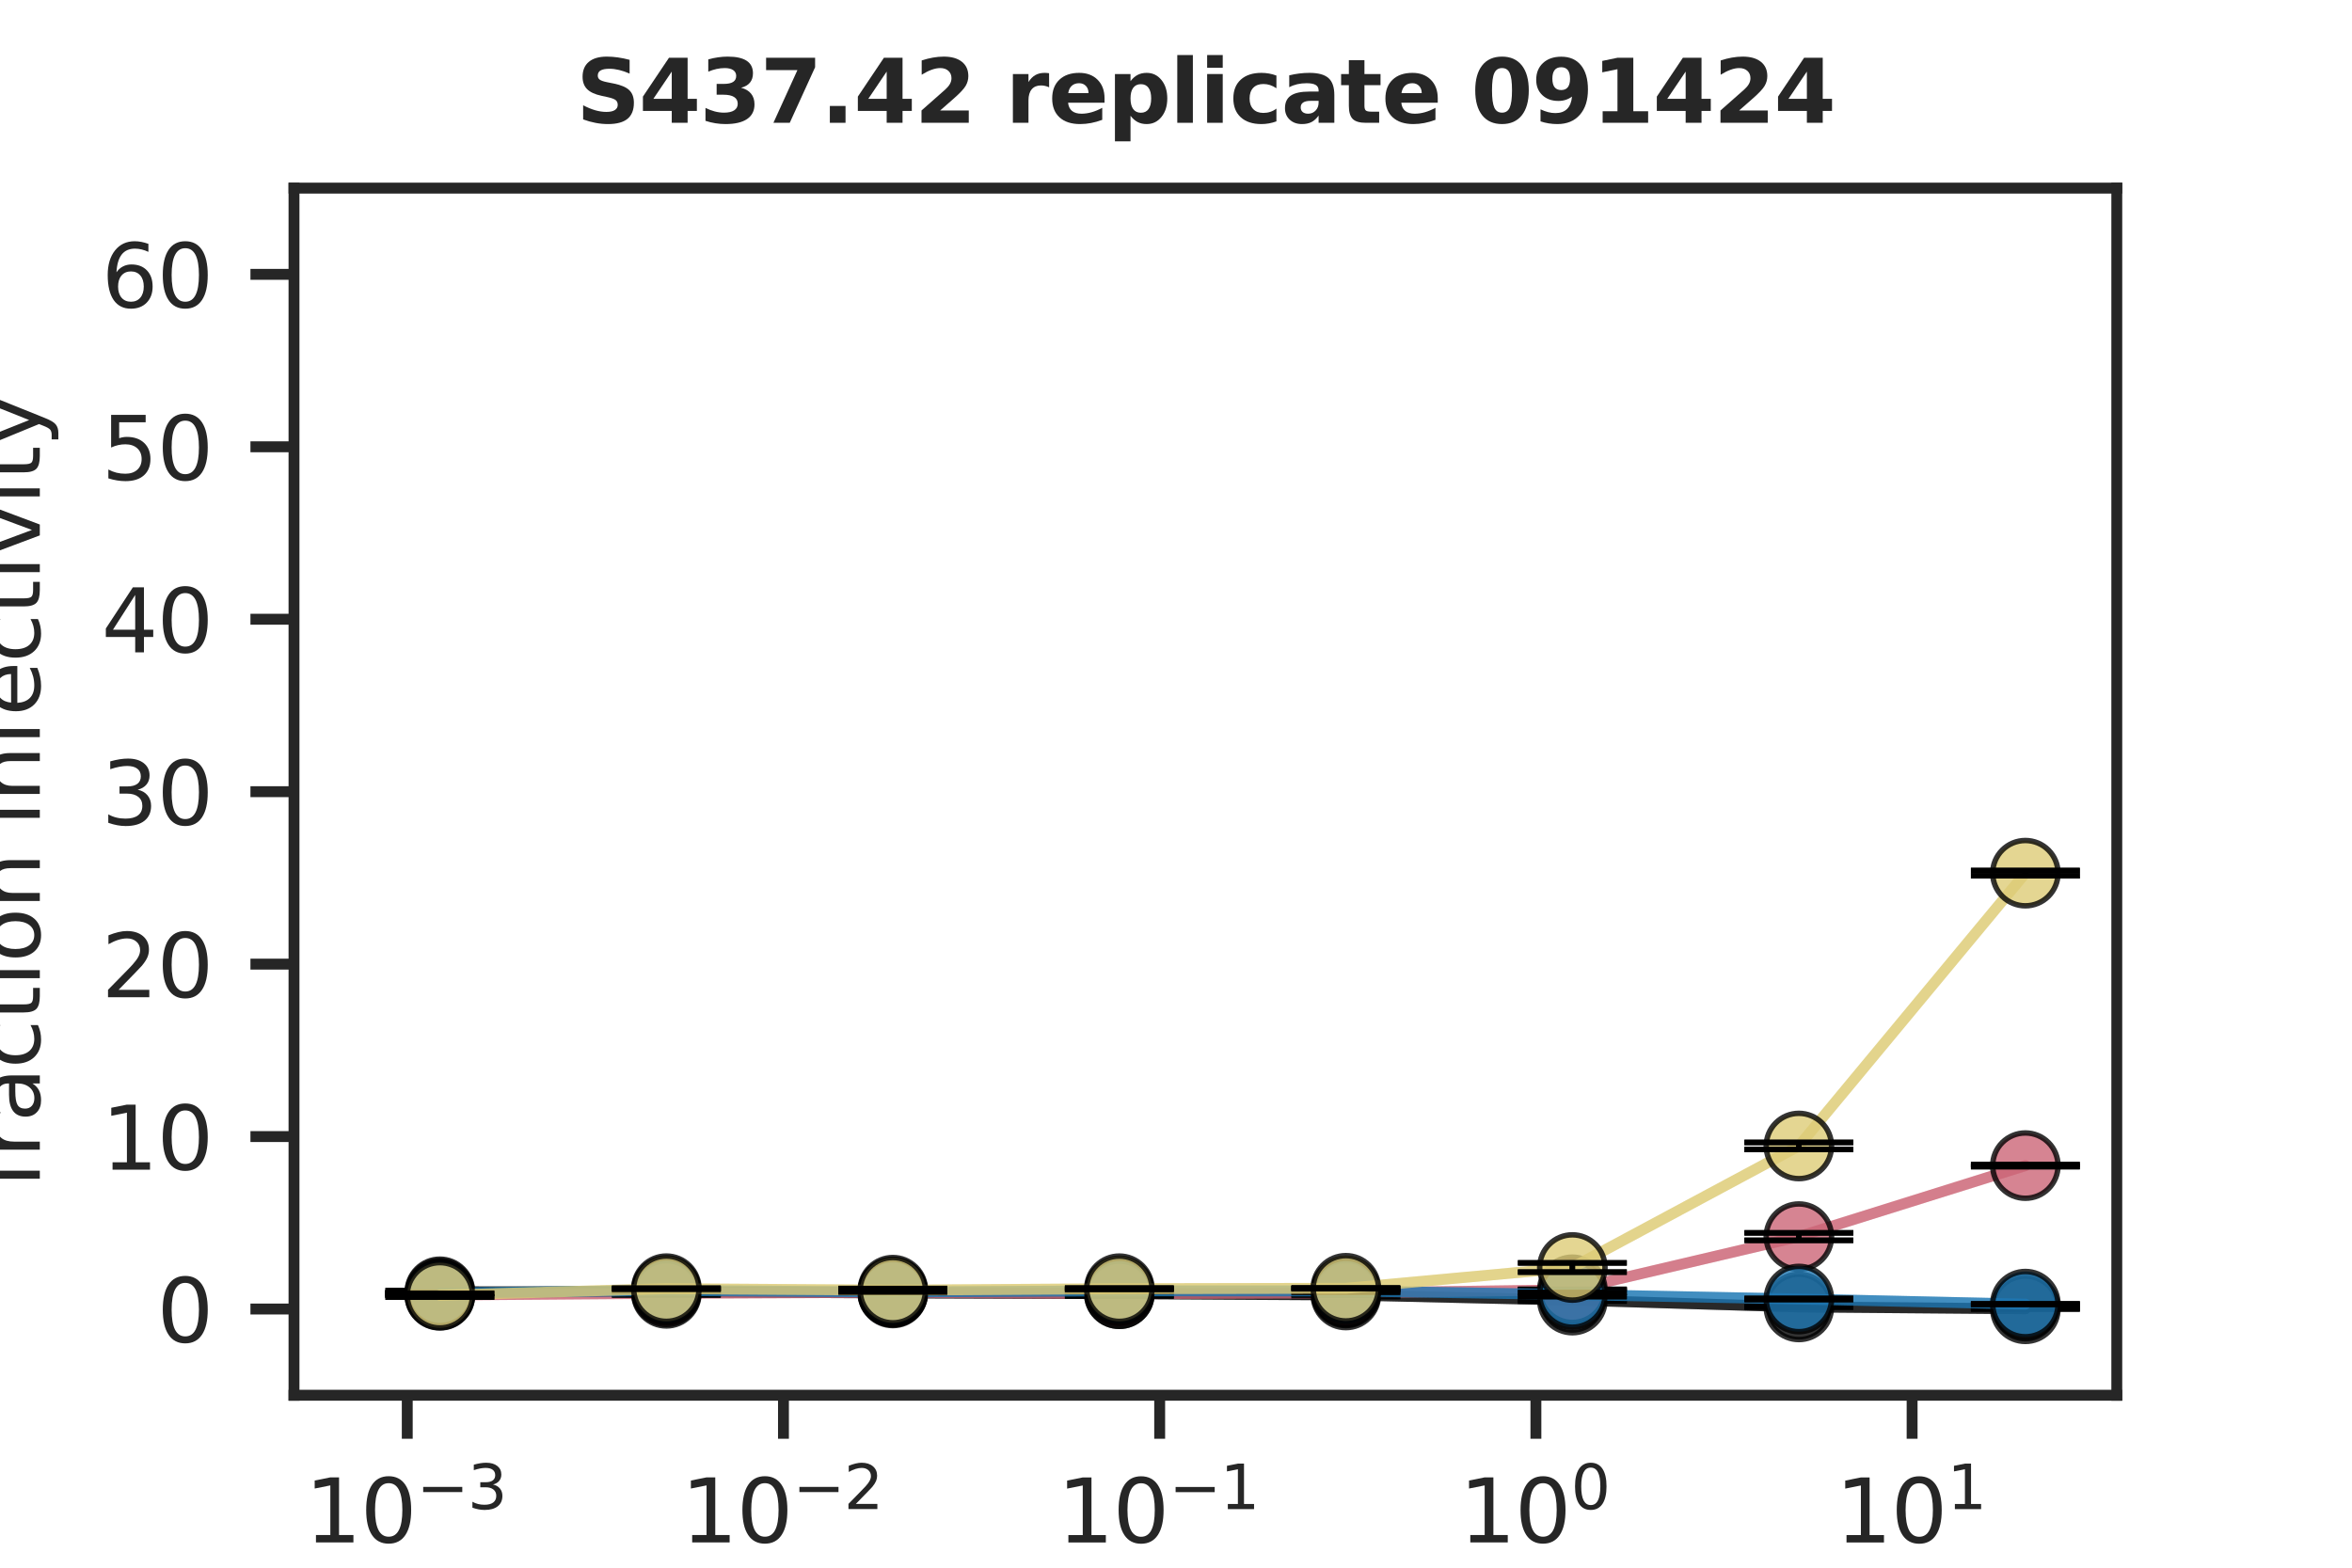<?xml version="1.0" encoding="utf-8" standalone="no"?>
<!DOCTYPE svg PUBLIC "-//W3C//DTD SVG 1.1//EN"
  "http://www.w3.org/Graphics/SVG/1.1/DTD/svg11.dtd">
<svg xmlns:xlink="http://www.w3.org/1999/xlink" width="216pt" height="144pt" viewBox="0 0 216 144" xmlns="http://www.w3.org/2000/svg" version="1.1">
 <defs>
  <style type="text/css">*{stroke-linejoin: round; stroke-linecap: butt}</style>
 </defs>
 <g id="figure_1">
  <g id="patch_1">
   <path d="M 0 144 
L 216 144 
L 216 0 
L 0 0 
z
" style="fill: #ffffff"/>
  </g>
  <g id="axes_1">
   <g id="patch_2">
    <path d="M 27 128.16 
L 194.4 128.16 
L 194.4 17.28 
L 27 17.28 
z
" style="fill: #ffffff"/>
   </g>
   <g id="matplotlib.axis_1">
    <g id="xtick_1">
     <g id="line2d_1">
      <defs>
       <path id="m4e02c773fc" d="M 0 0 
L 0 4 
" style="stroke: #262626"/>
      </defs>
      <g>
       <use xlink:href="#m4e02c773fc" x="37.401" y="128.16" style="fill: #262626; stroke: #262626"/>
      </g>
     </g>
     <g id="text_1">
      <!-- $10^{-3}$ -->
      <g style="fill: #262626" transform="translate(28.001 141.739) scale(0.08 -0.08)">
       <defs>
        <path id="DejaVuSans-31" d="M 794 531 
L 1825 531 
L 1825 4091 
L 703 3866 
L 703 4441 
L 1819 4666 
L 2450 4666 
L 2450 531 
L 3481 531 
L 3481 0 
L 794 0 
L 794 531 
z
" transform="scale(0.016)"/>
        <path id="DejaVuSans-30" d="M 2034 4250 
Q 1547 4250 1301 3770 
Q 1056 3291 1056 2328 
Q 1056 1369 1301 889 
Q 1547 409 2034 409 
Q 2525 409 2770 889 
Q 3016 1369 3016 2328 
Q 3016 3291 2770 3770 
Q 2525 4250 2034 4250 
z
M 2034 4750 
Q 2819 4750 3233 4129 
Q 3647 3509 3647 2328 
Q 3647 1150 3233 529 
Q 2819 -91 2034 -91 
Q 1250 -91 836 529 
Q 422 1150 422 2328 
Q 422 3509 836 4129 
Q 1250 4750 2034 4750 
z
" transform="scale(0.016)"/>
        <path id="DejaVuSans-2212" d="M 678 2272 
L 4684 2272 
L 4684 1741 
L 678 1741 
L 678 2272 
z
" transform="scale(0.016)"/>
        <path id="DejaVuSans-33" d="M 2597 2516 
Q 3050 2419 3304 2112 
Q 3559 1806 3559 1356 
Q 3559 666 3084 287 
Q 2609 -91 1734 -91 
Q 1441 -91 1130 -33 
Q 819 25 488 141 
L 488 750 
Q 750 597 1062 519 
Q 1375 441 1716 441 
Q 2309 441 2620 675 
Q 2931 909 2931 1356 
Q 2931 1769 2642 2001 
Q 2353 2234 1838 2234 
L 1294 2234 
L 1294 2753 
L 1863 2753 
Q 2328 2753 2575 2939 
Q 2822 3125 2822 3475 
Q 2822 3834 2567 4026 
Q 2313 4219 1838 4219 
Q 1578 4219 1281 4162 
Q 984 4106 628 3988 
L 628 4550 
Q 988 4650 1302 4700 
Q 1616 4750 1894 4750 
Q 2613 4750 3031 4423 
Q 3450 4097 3450 3541 
Q 3450 3153 3228 2886 
Q 3006 2619 2597 2516 
z
" transform="scale(0.016)"/>
       </defs>
       <use xlink:href="#DejaVuSans-31" transform="translate(0 0.766)"/>
       <use xlink:href="#DejaVuSans-30" transform="translate(63.623 0.766)"/>
       <use xlink:href="#DejaVuSans-2212" transform="translate(128.203 39.047) scale(0.7)"/>
       <use xlink:href="#DejaVuSans-33" transform="translate(186.855 39.047) scale(0.7)"/>
      </g>
     </g>
    </g>
    <g id="xtick_2">
     <g id="line2d_2">
      <g>
       <use xlink:href="#m4e02c773fc" x="71.951" y="128.16" style="fill: #262626; stroke: #262626"/>
      </g>
     </g>
     <g id="text_2">
      <!-- $10^{-2}$ -->
      <g style="fill: #262626" transform="translate(62.551 141.739) scale(0.08 -0.08)">
       <defs>
        <path id="DejaVuSans-32" d="M 1228 531 
L 3431 531 
L 3431 0 
L 469 0 
L 469 531 
Q 828 903 1448 1529 
Q 2069 2156 2228 2338 
Q 2531 2678 2651 2914 
Q 2772 3150 2772 3378 
Q 2772 3750 2511 3984 
Q 2250 4219 1831 4219 
Q 1534 4219 1204 4116 
Q 875 4013 500 3803 
L 500 4441 
Q 881 4594 1212 4672 
Q 1544 4750 1819 4750 
Q 2544 4750 2975 4387 
Q 3406 4025 3406 3419 
Q 3406 3131 3298 2873 
Q 3191 2616 2906 2266 
Q 2828 2175 2409 1742 
Q 1991 1309 1228 531 
z
" transform="scale(0.016)"/>
       </defs>
       <use xlink:href="#DejaVuSans-31" transform="translate(0 0.766)"/>
       <use xlink:href="#DejaVuSans-30" transform="translate(63.623 0.766)"/>
       <use xlink:href="#DejaVuSans-2212" transform="translate(128.203 39.047) scale(0.7)"/>
       <use xlink:href="#DejaVuSans-32" transform="translate(186.855 39.047) scale(0.7)"/>
      </g>
     </g>
    </g>
    <g id="xtick_3">
     <g id="line2d_3">
      <g>
       <use xlink:href="#m4e02c773fc" x="106.501" y="128.16" style="fill: #262626; stroke: #262626"/>
      </g>
     </g>
     <g id="text_3">
      <!-- $10^{-1}$ -->
      <g style="fill: #262626" transform="translate(97.101 141.739) scale(0.08 -0.08)">
       <use xlink:href="#DejaVuSans-31" transform="translate(0 0.684)"/>
       <use xlink:href="#DejaVuSans-30" transform="translate(63.623 0.684)"/>
       <use xlink:href="#DejaVuSans-2212" transform="translate(128.203 38.966) scale(0.7)"/>
       <use xlink:href="#DejaVuSans-31" transform="translate(186.855 38.966) scale(0.7)"/>
      </g>
     </g>
    </g>
    <g id="xtick_4">
     <g id="line2d_4">
      <g>
       <use xlink:href="#m4e02c773fc" x="141.052" y="128.16" style="fill: #262626; stroke: #262626"/>
      </g>
     </g>
     <g id="text_4">
      <!-- $10^0$ -->
      <g style="fill: #262626" transform="translate(134.012 141.739) scale(0.08 -0.08)">
       <use xlink:href="#DejaVuSans-31" transform="translate(0 0.766)"/>
       <use xlink:href="#DejaVuSans-30" transform="translate(63.623 0.766)"/>
       <use xlink:href="#DejaVuSans-30" transform="translate(128.203 39.047) scale(0.7)"/>
      </g>
     </g>
    </g>
    <g id="xtick_5">
     <g id="line2d_5">
      <g>
       <use xlink:href="#m4e02c773fc" x="175.602" y="128.16" style="fill: #262626; stroke: #262626"/>
      </g>
     </g>
     <g id="text_5">
      <!-- $10^1$ -->
      <g style="fill: #262626" transform="translate(168.562 141.739) scale(0.08 -0.08)">
       <use xlink:href="#DejaVuSans-31" transform="translate(0 0.684)"/>
       <use xlink:href="#DejaVuSans-30" transform="translate(63.623 0.684)"/>
       <use xlink:href="#DejaVuSans-31" transform="translate(128.203 38.966) scale(0.7)"/>
      </g>
     </g>
    </g>
    <g id="text_6">
     <!-- concentration (μg/mL) -->
     <g style="fill: #262626" transform="translate(66.047 153.481) scale(0.08 -0.08)">
      <defs>
       <path id="DejaVuSans-63" d="M 3122 3366 
L 3122 2828 
Q 2878 2963 2633 3030 
Q 2388 3097 2138 3097 
Q 1578 3097 1268 2742 
Q 959 2388 959 1747 
Q 959 1106 1268 751 
Q 1578 397 2138 397 
Q 2388 397 2633 464 
Q 2878 531 3122 666 
L 3122 134 
Q 2881 22 2623 -34 
Q 2366 -91 2075 -91 
Q 1284 -91 818 406 
Q 353 903 353 1747 
Q 353 2603 823 3093 
Q 1294 3584 2113 3584 
Q 2378 3584 2631 3529 
Q 2884 3475 3122 3366 
z
" transform="scale(0.016)"/>
       <path id="DejaVuSans-6f" d="M 1959 3097 
Q 1497 3097 1228 2736 
Q 959 2375 959 1747 
Q 959 1119 1226 758 
Q 1494 397 1959 397 
Q 2419 397 2687 759 
Q 2956 1122 2956 1747 
Q 2956 2369 2687 2733 
Q 2419 3097 1959 3097 
z
M 1959 3584 
Q 2709 3584 3137 3096 
Q 3566 2609 3566 1747 
Q 3566 888 3137 398 
Q 2709 -91 1959 -91 
Q 1206 -91 779 398 
Q 353 888 353 1747 
Q 353 2609 779 3096 
Q 1206 3584 1959 3584 
z
" transform="scale(0.016)"/>
       <path id="DejaVuSans-6e" d="M 3513 2113 
L 3513 0 
L 2938 0 
L 2938 2094 
Q 2938 2591 2744 2837 
Q 2550 3084 2163 3084 
Q 1697 3084 1428 2787 
Q 1159 2491 1159 1978 
L 1159 0 
L 581 0 
L 581 3500 
L 1159 3500 
L 1159 2956 
Q 1366 3272 1645 3428 
Q 1925 3584 2291 3584 
Q 2894 3584 3203 3211 
Q 3513 2838 3513 2113 
z
" transform="scale(0.016)"/>
       <path id="DejaVuSans-65" d="M 3597 1894 
L 3597 1613 
L 953 1613 
Q 991 1019 1311 708 
Q 1631 397 2203 397 
Q 2534 397 2845 478 
Q 3156 559 3463 722 
L 3463 178 
Q 3153 47 2828 -22 
Q 2503 -91 2169 -91 
Q 1331 -91 842 396 
Q 353 884 353 1716 
Q 353 2575 817 3079 
Q 1281 3584 2069 3584 
Q 2775 3584 3186 3129 
Q 3597 2675 3597 1894 
z
M 3022 2063 
Q 3016 2534 2758 2815 
Q 2500 3097 2075 3097 
Q 1594 3097 1305 2825 
Q 1016 2553 972 2059 
L 3022 2063 
z
" transform="scale(0.016)"/>
       <path id="DejaVuSans-74" d="M 1172 4494 
L 1172 3500 
L 2356 3500 
L 2356 3053 
L 1172 3053 
L 1172 1153 
Q 1172 725 1289 603 
Q 1406 481 1766 481 
L 2356 481 
L 2356 0 
L 1766 0 
Q 1100 0 847 248 
Q 594 497 594 1153 
L 594 3053 
L 172 3053 
L 172 3500 
L 594 3500 
L 594 4494 
L 1172 4494 
z
" transform="scale(0.016)"/>
       <path id="DejaVuSans-72" d="M 2631 2963 
Q 2534 3019 2420 3045 
Q 2306 3072 2169 3072 
Q 1681 3072 1420 2755 
Q 1159 2438 1159 1844 
L 1159 0 
L 581 0 
L 581 3500 
L 1159 3500 
L 1159 2956 
Q 1341 3275 1631 3429 
Q 1922 3584 2338 3584 
Q 2397 3584 2469 3576 
Q 2541 3569 2628 3553 
L 2631 2963 
z
" transform="scale(0.016)"/>
       <path id="DejaVuSans-61" d="M 2194 1759 
Q 1497 1759 1228 1600 
Q 959 1441 959 1056 
Q 959 750 1161 570 
Q 1363 391 1709 391 
Q 2188 391 2477 730 
Q 2766 1069 2766 1631 
L 2766 1759 
L 2194 1759 
z
M 3341 1997 
L 3341 0 
L 2766 0 
L 2766 531 
Q 2569 213 2275 61 
Q 1981 -91 1556 -91 
Q 1019 -91 701 211 
Q 384 513 384 1019 
Q 384 1609 779 1909 
Q 1175 2209 1959 2209 
L 2766 2209 
L 2766 2266 
Q 2766 2663 2505 2880 
Q 2244 3097 1772 3097 
Q 1472 3097 1187 3025 
Q 903 2953 641 2809 
L 641 3341 
Q 956 3463 1253 3523 
Q 1550 3584 1831 3584 
Q 2591 3584 2966 3190 
Q 3341 2797 3341 1997 
z
" transform="scale(0.016)"/>
       <path id="DejaVuSans-69" d="M 603 3500 
L 1178 3500 
L 1178 0 
L 603 0 
L 603 3500 
z
M 603 4863 
L 1178 4863 
L 1178 4134 
L 603 4134 
L 603 4863 
z
" transform="scale(0.016)"/>
       <path id="DejaVuSans-20" transform="scale(0.016)"/>
       <path id="DejaVuSans-28" d="M 1984 4856 
Q 1566 4138 1362 3434 
Q 1159 2731 1159 2009 
Q 1159 1288 1364 580 
Q 1569 -128 1984 -844 
L 1484 -844 
Q 1016 -109 783 600 
Q 550 1309 550 2009 
Q 550 2706 781 3412 
Q 1013 4119 1484 4856 
L 1984 4856 
z
" transform="scale(0.016)"/>
       <path id="DejaVuSans-3bc" d="M 544 -1331 
L 544 3500 
L 1119 3500 
L 1119 1325 
Q 1119 872 1334 640 
Q 1550 409 1972 409 
Q 2434 409 2667 671 
Q 2900 934 2900 1459 
L 2900 3500 
L 3475 3500 
L 3475 806 
Q 3475 619 3529 530 
Q 3584 441 3700 441 
Q 3728 441 3778 458 
Q 3828 475 3916 513 
L 3916 50 
Q 3788 -22 3673 -56 
Q 3559 -91 3450 -91 
Q 3234 -91 3106 31 
Q 2978 153 2931 403 
Q 2775 156 2548 32 
Q 2322 -91 2016 -91 
Q 1697 -91 1473 31 
Q 1250 153 1119 397 
L 1119 -1331 
L 544 -1331 
z
" transform="scale(0.016)"/>
       <path id="DejaVuSans-67" d="M 2906 1791 
Q 2906 2416 2648 2759 
Q 2391 3103 1925 3103 
Q 1463 3103 1205 2759 
Q 947 2416 947 1791 
Q 947 1169 1205 825 
Q 1463 481 1925 481 
Q 2391 481 2648 825 
Q 2906 1169 2906 1791 
z
M 3481 434 
Q 3481 -459 3084 -895 
Q 2688 -1331 1869 -1331 
Q 1566 -1331 1297 -1286 
Q 1028 -1241 775 -1147 
L 775 -588 
Q 1028 -725 1275 -790 
Q 1522 -856 1778 -856 
Q 2344 -856 2625 -561 
Q 2906 -266 2906 331 
L 2906 616 
Q 2728 306 2450 153 
Q 2172 0 1784 0 
Q 1141 0 747 490 
Q 353 981 353 1791 
Q 353 2603 747 3093 
Q 1141 3584 1784 3584 
Q 2172 3584 2450 3431 
Q 2728 3278 2906 2969 
L 2906 3500 
L 3481 3500 
L 3481 434 
z
" transform="scale(0.016)"/>
       <path id="DejaVuSans-2f" d="M 1625 4666 
L 2156 4666 
L 531 -594 
L 0 -594 
L 1625 4666 
z
" transform="scale(0.016)"/>
       <path id="DejaVuSans-6d" d="M 3328 2828 
Q 3544 3216 3844 3400 
Q 4144 3584 4550 3584 
Q 5097 3584 5394 3201 
Q 5691 2819 5691 2113 
L 5691 0 
L 5113 0 
L 5113 2094 
Q 5113 2597 4934 2840 
Q 4756 3084 4391 3084 
Q 3944 3084 3684 2787 
Q 3425 2491 3425 1978 
L 3425 0 
L 2847 0 
L 2847 2094 
Q 2847 2600 2669 2842 
Q 2491 3084 2119 3084 
Q 1678 3084 1418 2786 
Q 1159 2488 1159 1978 
L 1159 0 
L 581 0 
L 581 3500 
L 1159 3500 
L 1159 2956 
Q 1356 3278 1631 3431 
Q 1906 3584 2284 3584 
Q 2666 3584 2933 3390 
Q 3200 3197 3328 2828 
z
" transform="scale(0.016)"/>
       <path id="DejaVuSans-4c" d="M 628 4666 
L 1259 4666 
L 1259 531 
L 3531 531 
L 3531 0 
L 628 0 
L 628 4666 
z
" transform="scale(0.016)"/>
       <path id="DejaVuSans-29" d="M 513 4856 
L 1013 4856 
Q 1481 4119 1714 3412 
Q 1947 2706 1947 2009 
Q 1947 1309 1714 600 
Q 1481 -109 1013 -844 
L 513 -844 
Q 928 -128 1133 580 
Q 1338 1288 1338 2009 
Q 1338 2731 1133 3434 
Q 928 4138 513 4856 
z
" transform="scale(0.016)"/>
      </defs>
      <use xlink:href="#DejaVuSans-63"/>
      <use xlink:href="#DejaVuSans-6f" x="54.98"/>
      <use xlink:href="#DejaVuSans-6e" x="116.162"/>
      <use xlink:href="#DejaVuSans-63" x="179.541"/>
      <use xlink:href="#DejaVuSans-65" x="234.521"/>
      <use xlink:href="#DejaVuSans-6e" x="296.045"/>
      <use xlink:href="#DejaVuSans-74" x="359.424"/>
      <use xlink:href="#DejaVuSans-72" x="398.633"/>
      <use xlink:href="#DejaVuSans-61" x="439.746"/>
      <use xlink:href="#DejaVuSans-74" x="501.025"/>
      <use xlink:href="#DejaVuSans-69" x="540.234"/>
      <use xlink:href="#DejaVuSans-6f" x="568.018"/>
      <use xlink:href="#DejaVuSans-6e" x="629.199"/>
      <use xlink:href="#DejaVuSans-20" x="692.578"/>
      <use xlink:href="#DejaVuSans-28" x="724.365"/>
      <use xlink:href="#DejaVuSans-3bc" x="763.379"/>
      <use xlink:href="#DejaVuSans-67" x="827.002"/>
      <use xlink:href="#DejaVuSans-2f" x="890.479"/>
      <use xlink:href="#DejaVuSans-6d" x="924.17"/>
      <use xlink:href="#DejaVuSans-4c" x="1021.582"/>
      <use xlink:href="#DejaVuSans-29" x="1077.295"/>
     </g>
    </g>
   </g>
   <g id="matplotlib.axis_2">
    <g id="ytick_1">
     <g id="line2d_6">
      <defs>
       <path id="mf9905488e6" d="M 0 0 
L -4 0 
" style="stroke: #262626"/>
      </defs>
      <g>
       <use xlink:href="#mf9905488e6" x="27" y="120.24" style="fill: #262626; stroke: #262626"/>
      </g>
     </g>
     <g id="text_7">
      <!-- 0 -->
      <g style="fill: #262626" transform="translate(14.41 123.279) scale(0.08 -0.08)">
       <use xlink:href="#DejaVuSans-30"/>
      </g>
     </g>
    </g>
    <g id="ytick_2">
     <g id="line2d_7">
      <g>
       <use xlink:href="#mf9905488e6" x="27" y="104.4" style="fill: #262626; stroke: #262626"/>
      </g>
     </g>
     <g id="text_8">
      <!-- 10 -->
      <g style="fill: #262626" transform="translate(9.32 107.439) scale(0.08 -0.08)">
       <use xlink:href="#DejaVuSans-31"/>
       <use xlink:href="#DejaVuSans-30" x="63.623"/>
      </g>
     </g>
    </g>
    <g id="ytick_3">
     <g id="line2d_8">
      <g>
       <use xlink:href="#mf9905488e6" x="27" y="88.56" style="fill: #262626; stroke: #262626"/>
      </g>
     </g>
     <g id="text_9">
      <!-- 20 -->
      <g style="fill: #262626" transform="translate(9.32 91.599) scale(0.08 -0.08)">
       <use xlink:href="#DejaVuSans-32"/>
       <use xlink:href="#DejaVuSans-30" x="63.623"/>
      </g>
     </g>
    </g>
    <g id="ytick_4">
     <g id="line2d_9">
      <g>
       <use xlink:href="#mf9905488e6" x="27" y="72.72" style="fill: #262626; stroke: #262626"/>
      </g>
     </g>
     <g id="text_10">
      <!-- 30 -->
      <g style="fill: #262626" transform="translate(9.32 75.759) scale(0.08 -0.08)">
       <use xlink:href="#DejaVuSans-33"/>
       <use xlink:href="#DejaVuSans-30" x="63.623"/>
      </g>
     </g>
    </g>
    <g id="ytick_5">
     <g id="line2d_10">
      <g>
       <use xlink:href="#mf9905488e6" x="27" y="56.88" style="fill: #262626; stroke: #262626"/>
      </g>
     </g>
     <g id="text_11">
      <!-- 40 -->
      <g style="fill: #262626" transform="translate(9.32 59.919) scale(0.08 -0.08)">
       <defs>
        <path id="DejaVuSans-34" d="M 2419 4116 
L 825 1625 
L 2419 1625 
L 2419 4116 
z
M 2253 4666 
L 3047 4666 
L 3047 1625 
L 3713 1625 
L 3713 1100 
L 3047 1100 
L 3047 0 
L 2419 0 
L 2419 1100 
L 313 1100 
L 313 1709 
L 2253 4666 
z
" transform="scale(0.016)"/>
       </defs>
       <use xlink:href="#DejaVuSans-34"/>
       <use xlink:href="#DejaVuSans-30" x="63.623"/>
      </g>
     </g>
    </g>
    <g id="ytick_6">
     <g id="line2d_11">
      <g>
       <use xlink:href="#mf9905488e6" x="27" y="41.04" style="fill: #262626; stroke: #262626"/>
      </g>
     </g>
     <g id="text_12">
      <!-- 50 -->
      <g style="fill: #262626" transform="translate(9.32 44.079) scale(0.08 -0.08)">
       <defs>
        <path id="DejaVuSans-35" d="M 691 4666 
L 3169 4666 
L 3169 4134 
L 1269 4134 
L 1269 2991 
Q 1406 3038 1543 3061 
Q 1681 3084 1819 3084 
Q 2600 3084 3056 2656 
Q 3513 2228 3513 1497 
Q 3513 744 3044 326 
Q 2575 -91 1722 -91 
Q 1428 -91 1123 -41 
Q 819 9 494 109 
L 494 744 
Q 775 591 1075 516 
Q 1375 441 1709 441 
Q 2250 441 2565 725 
Q 2881 1009 2881 1497 
Q 2881 1984 2565 2268 
Q 2250 2553 1709 2553 
Q 1456 2553 1204 2497 
Q 953 2441 691 2322 
L 691 4666 
z
" transform="scale(0.016)"/>
       </defs>
       <use xlink:href="#DejaVuSans-35"/>
       <use xlink:href="#DejaVuSans-30" x="63.623"/>
      </g>
     </g>
    </g>
    <g id="ytick_7">
     <g id="line2d_12">
      <g>
       <use xlink:href="#mf9905488e6" x="27" y="25.2" style="fill: #262626; stroke: #262626"/>
      </g>
     </g>
     <g id="text_13">
      <!-- 60 -->
      <g style="fill: #262626" transform="translate(9.32 28.239) scale(0.08 -0.08)">
       <defs>
        <path id="DejaVuSans-36" d="M 2113 2584 
Q 1688 2584 1439 2293 
Q 1191 2003 1191 1497 
Q 1191 994 1439 701 
Q 1688 409 2113 409 
Q 2538 409 2786 701 
Q 3034 994 3034 1497 
Q 3034 2003 2786 2293 
Q 2538 2584 2113 2584 
z
M 3366 4563 
L 3366 3988 
Q 3128 4100 2886 4159 
Q 2644 4219 2406 4219 
Q 1781 4219 1451 3797 
Q 1122 3375 1075 2522 
Q 1259 2794 1537 2939 
Q 1816 3084 2150 3084 
Q 2853 3084 3261 2657 
Q 3669 2231 3669 1497 
Q 3669 778 3244 343 
Q 2819 -91 2113 -91 
Q 1303 -91 875 529 
Q 447 1150 447 2328 
Q 447 3434 972 4092 
Q 1497 4750 2381 4750 
Q 2619 4750 2861 4703 
Q 3103 4656 3366 4563 
z
" transform="scale(0.016)"/>
       </defs>
       <use xlink:href="#DejaVuSans-36"/>
       <use xlink:href="#DejaVuSans-30" x="63.623"/>
      </g>
     </g>
    </g>
    <g id="text_14">
     <!-- fraction infectivity -->
     <g style="fill: #262626" transform="translate(3.656 109.165) rotate(-90) scale(0.08 -0.08)">
      <defs>
       <path id="DejaVuSans-66" d="M 2375 4863 
L 2375 4384 
L 1825 4384 
Q 1516 4384 1395 4259 
Q 1275 4134 1275 3809 
L 1275 3500 
L 2222 3500 
L 2222 3053 
L 1275 3053 
L 1275 0 
L 697 0 
L 697 3053 
L 147 3053 
L 147 3500 
L 697 3500 
L 697 3744 
Q 697 4328 969 4595 
Q 1241 4863 1831 4863 
L 2375 4863 
z
" transform="scale(0.016)"/>
       <path id="DejaVuSans-76" d="M 191 3500 
L 800 3500 
L 1894 563 
L 2988 3500 
L 3597 3500 
L 2284 0 
L 1503 0 
L 191 3500 
z
" transform="scale(0.016)"/>
       <path id="DejaVuSans-79" d="M 2059 -325 
Q 1816 -950 1584 -1140 
Q 1353 -1331 966 -1331 
L 506 -1331 
L 506 -850 
L 844 -850 
Q 1081 -850 1212 -737 
Q 1344 -625 1503 -206 
L 1606 56 
L 191 3500 
L 800 3500 
L 1894 763 
L 2988 3500 
L 3597 3500 
L 2059 -325 
z
" transform="scale(0.016)"/>
      </defs>
      <use xlink:href="#DejaVuSans-66"/>
      <use xlink:href="#DejaVuSans-72" x="35.205"/>
      <use xlink:href="#DejaVuSans-61" x="76.318"/>
      <use xlink:href="#DejaVuSans-63" x="137.598"/>
      <use xlink:href="#DejaVuSans-74" x="192.578"/>
      <use xlink:href="#DejaVuSans-69" x="231.787"/>
      <use xlink:href="#DejaVuSans-6f" x="259.57"/>
      <use xlink:href="#DejaVuSans-6e" x="320.752"/>
      <use xlink:href="#DejaVuSans-20" x="384.131"/>
      <use xlink:href="#DejaVuSans-69" x="415.918"/>
      <use xlink:href="#DejaVuSans-6e" x="443.701"/>
      <use xlink:href="#DejaVuSans-66" x="507.08"/>
      <use xlink:href="#DejaVuSans-65" x="542.285"/>
      <use xlink:href="#DejaVuSans-63" x="603.809"/>
      <use xlink:href="#DejaVuSans-74" x="658.789"/>
      <use xlink:href="#DejaVuSans-69" x="697.998"/>
      <use xlink:href="#DejaVuSans-76" x="725.781"/>
      <use xlink:href="#DejaVuSans-69" x="784.961"/>
      <use xlink:href="#DejaVuSans-74" x="812.744"/>
      <use xlink:href="#DejaVuSans-79" x="851.953"/>
     </g>
    </g>
   </g>
   <g id="PolyCollection_1">
    <defs>
     <path id="m0d82010083" d="M 40.397 -25.343 
L 40.397 -25.343 
L 61.195 -25.339 
L 81.995 -25.237 
L 102.796 -25.17 
L 123.599 -25.051 
L 144.4 -24.58 
L 165.202 -23.953 
L 186.003 -23.782 
L 186.003 -23.782 
L 186.003 -23.782 
L 165.202 -23.953 
L 144.4 -24.58 
L 123.599 -25.051 
L 102.796 -25.17 
L 81.995 -25.237 
L 61.195 -25.339 
L 40.397 -25.343 
z
" style="stroke: #000000; stroke-opacity: 0.2"/>
    </defs>
    <g clip-path="url(#p51dc5f6e2e)">
     <use xlink:href="#m0d82010083" x="0" y="144" style="fill-opacity: 0.2; stroke: #000000; stroke-opacity: 0.2"/>
    </g>
   </g>
   <g id="PolyCollection_2">
    <defs>
     <path id="m505dea1462" d="M 40.397 -25.045 
L 40.397 -25.045 
L 61.195 -25.203 
L 81.995 -25.295 
L 102.796 -25.165 
L 123.599 -25.236 
L 144.4 -25.525 
L 165.202 -30.412 
L 186.003 -36.932 
L 186.003 -36.932 
L 186.003 -36.932 
L 165.202 -30.412 
L 144.4 -25.525 
L 123.599 -25.236 
L 102.796 -25.165 
L 81.995 -25.295 
L 61.195 -25.203 
L 40.397 -25.045 
z
" style="stroke: #cc6677; stroke-opacity: 0.2"/>
    </defs>
    <g clip-path="url(#p51dc5f6e2e)">
     <use xlink:href="#m505dea1462" x="0" y="144" style="fill: #cc6677; fill-opacity: 0.2; stroke: #cc6677; stroke-opacity: 0.2"/>
    </g>
   </g>
   <g id="PolyCollection_3">
    <defs>
     <path id="ma9f38425d6" d="M 40.397 -25.228 
L 40.397 -25.228 
L 61.195 -25.463 
L 81.995 -25.328 
L 102.796 -25.428 
L 123.599 -25.422 
L 144.4 -25.087 
L 165.202 -24.679 
L 186.003 -24.21 
L 186.003 -24.21 
L 186.003 -24.21 
L 165.202 -24.679 
L 144.4 -25.087 
L 123.599 -25.422 
L 102.796 -25.428 
L 81.995 -25.328 
L 61.195 -25.463 
L 40.397 -25.228 
z
" style="stroke: #1f78b4; stroke-opacity: 0.2"/>
    </defs>
    <g clip-path="url(#p51dc5f6e2e)">
     <use xlink:href="#ma9f38425d6" x="0" y="144" style="fill: #1f78b4; fill-opacity: 0.2; stroke: #1f78b4; stroke-opacity: 0.2"/>
    </g>
   </g>
   <g id="PolyCollection_4">
    <defs>
     <path id="m71100c8f21" d="M 40.397 -25.021 
L 40.397 -25.021 
L 61.195 -25.628 
L 81.995 -25.492 
L 102.796 -25.625 
L 123.599 -25.664 
L 144.4 -27.575 
L 165.202 -38.735 
L 186.003 -63.796 
L 186.003 -63.796 
L 186.003 -63.796 
L 165.202 -38.735 
L 144.4 -27.575 
L 123.599 -25.664 
L 102.796 -25.625 
L 81.995 -25.492 
L 61.195 -25.628 
L 40.397 -25.021 
z
" style="stroke: #ddcc77; stroke-opacity: 0.2"/>
    </defs>
    <g clip-path="url(#p51dc5f6e2e)">
     <use xlink:href="#m71100c8f21" x="0" y="144" style="fill: #ddcc77; fill-opacity: 0.2; stroke: #ddcc77; stroke-opacity: 0.2"/>
    </g>
   </g>
   <g id="line2d_13">
    <path d="M 40.397 118.657 
L 61.195 118.661 
L 81.995 118.763 
L 102.796 118.83 
L 123.599 118.949 
L 144.4 119.42 
L 165.202 120.047 
L 186.003 120.218 
" clip-path="url(#p51dc5f6e2e)" style="fill: none; stroke: #000000; stroke-opacity: 0.8; stroke-linecap: round"/>
    <defs>
     <path id="m925e073ac8" d="M 0 3 
C 0.796 3 1.559 2.684 2.121 2.121 
C 2.684 1.559 3 0.796 3 0 
C 3 -0.796 2.684 -1.559 2.121 -2.121 
C 1.559 -2.684 0.796 -3 0 -3 
C -0.796 -3 -1.559 -2.684 -2.121 -2.121 
C -2.684 -1.559 -3 -0.796 -3 0 
C -3 0.796 -2.684 1.559 -2.121 2.121 
C -1.559 2.684 -0.796 3 0 3 
z
" style="stroke: #000000; stroke-opacity: 0.8; stroke-width: 0.5"/>
    </defs>
    <g clip-path="url(#p51dc5f6e2e)">
     <use xlink:href="#m925e073ac8" x="40.397" y="118.657" style="fill-opacity: 0.8; stroke: #000000; stroke-opacity: 0.8; stroke-width: 0.5"/>
     <use xlink:href="#m925e073ac8" x="61.195" y="118.661" style="fill-opacity: 0.8; stroke: #000000; stroke-opacity: 0.8; stroke-width: 0.5"/>
     <use xlink:href="#m925e073ac8" x="81.995" y="118.763" style="fill-opacity: 0.8; stroke: #000000; stroke-opacity: 0.8; stroke-width: 0.5"/>
     <use xlink:href="#m925e073ac8" x="102.796" y="118.83" style="fill-opacity: 0.8; stroke: #000000; stroke-opacity: 0.8; stroke-width: 0.5"/>
     <use xlink:href="#m925e073ac8" x="123.599" y="118.949" style="fill-opacity: 0.8; stroke: #000000; stroke-opacity: 0.8; stroke-width: 0.5"/>
     <use xlink:href="#m925e073ac8" x="144.4" y="119.42" style="fill-opacity: 0.8; stroke: #000000; stroke-opacity: 0.8; stroke-width: 0.5"/>
     <use xlink:href="#m925e073ac8" x="165.202" y="120.047" style="fill-opacity: 0.8; stroke: #000000; stroke-opacity: 0.8; stroke-width: 0.5"/>
     <use xlink:href="#m925e073ac8" x="186.003" y="120.218" style="fill-opacity: 0.8; stroke: #000000; stroke-opacity: 0.8; stroke-width: 0.5"/>
    </g>
   </g>
   <g id="LineCollection_1">
    <path d="M 186.003 120.228 
L 186.003 120.208 
" clip-path="url(#p51dc5f6e2e)" style="fill: none; stroke: #000000; stroke-width: 0.5"/>
    <path d="M 165.202 120.055 
L 165.202 120.038 
" clip-path="url(#p51dc5f6e2e)" style="fill: none; stroke: #000000; stroke-width: 0.5"/>
    <path d="M 144.4 119.509 
L 144.4 119.331 
" clip-path="url(#p51dc5f6e2e)" style="fill: none; stroke: #000000; stroke-width: 0.5"/>
    <path d="M 123.599 119.091 
L 123.599 118.808 
" clip-path="url(#p51dc5f6e2e)" style="fill: none; stroke: #000000; stroke-width: 0.5"/>
    <path d="M 102.796 118.889 
L 102.796 118.77 
" clip-path="url(#p51dc5f6e2e)" style="fill: none; stroke: #000000; stroke-width: 0.5"/>
    <path d="M 81.995 118.789 
L 81.995 118.737 
" clip-path="url(#p51dc5f6e2e)" style="fill: none; stroke: #000000; stroke-width: 0.5"/>
    <path d="M 61.195 118.746 
L 61.195 118.577 
" clip-path="url(#p51dc5f6e2e)" style="fill: none; stroke: #000000; stroke-width: 0.5"/>
    <path d="M 40.397 118.769 
L 40.397 118.545 
" clip-path="url(#p51dc5f6e2e)" style="fill: none; stroke: #000000; stroke-width: 0.5"/>
    <path d="M 186.003 120.228 
L 186.003 120.208 
" clip-path="url(#p51dc5f6e2e)" style="fill: none; stroke: #000000; stroke-width: 0.5"/>
    <path d="M 165.202 120.055 
L 165.202 120.038 
" clip-path="url(#p51dc5f6e2e)" style="fill: none; stroke: #000000; stroke-width: 0.5"/>
    <path d="M 144.4 119.509 
L 144.4 119.331 
" clip-path="url(#p51dc5f6e2e)" style="fill: none; stroke: #000000; stroke-width: 0.5"/>
    <path d="M 123.599 119.091 
L 123.599 118.808 
" clip-path="url(#p51dc5f6e2e)" style="fill: none; stroke: #000000; stroke-width: 0.5"/>
    <path d="M 102.796 118.889 
L 102.796 118.77 
" clip-path="url(#p51dc5f6e2e)" style="fill: none; stroke: #000000; stroke-width: 0.5"/>
    <path d="M 81.995 118.789 
L 81.995 118.737 
" clip-path="url(#p51dc5f6e2e)" style="fill: none; stroke: #000000; stroke-width: 0.5"/>
    <path d="M 61.195 118.746 
L 61.195 118.577 
" clip-path="url(#p51dc5f6e2e)" style="fill: none; stroke: #000000; stroke-width: 0.5"/>
    <path d="M 40.397 118.769 
L 40.397 118.545 
" clip-path="url(#p51dc5f6e2e)" style="fill: none; stroke: #000000; stroke-width: 0.5"/>
   </g>
   <g id="line2d_14">
    <defs>
     <path id="m799d0d7835" d="M 5 0 
L -5 -0 
" style="stroke: #000000; stroke-width: 0.5"/>
    </defs>
    <g clip-path="url(#p51dc5f6e2e)">
     <use xlink:href="#m799d0d7835" x="186.003" y="120.228" style="stroke: #000000; stroke-width: 0.5"/>
     <use xlink:href="#m799d0d7835" x="165.202" y="120.055" style="stroke: #000000; stroke-width: 0.5"/>
     <use xlink:href="#m799d0d7835" x="144.4" y="119.509" style="stroke: #000000; stroke-width: 0.5"/>
     <use xlink:href="#m799d0d7835" x="123.599" y="119.091" style="stroke: #000000; stroke-width: 0.5"/>
     <use xlink:href="#m799d0d7835" x="102.796" y="118.889" style="stroke: #000000; stroke-width: 0.5"/>
     <use xlink:href="#m799d0d7835" x="81.995" y="118.789" style="stroke: #000000; stroke-width: 0.5"/>
     <use xlink:href="#m799d0d7835" x="61.195" y="118.746" style="stroke: #000000; stroke-width: 0.5"/>
     <use xlink:href="#m799d0d7835" x="40.397" y="118.769" style="stroke: #000000; stroke-width: 0.5"/>
     <use xlink:href="#m799d0d7835" x="186.003" y="120.228" style="stroke: #000000; stroke-width: 0.5"/>
     <use xlink:href="#m799d0d7835" x="165.202" y="120.055" style="stroke: #000000; stroke-width: 0.5"/>
     <use xlink:href="#m799d0d7835" x="144.4" y="119.509" style="stroke: #000000; stroke-width: 0.5"/>
     <use xlink:href="#m799d0d7835" x="123.599" y="119.091" style="stroke: #000000; stroke-width: 0.5"/>
     <use xlink:href="#m799d0d7835" x="102.796" y="118.889" style="stroke: #000000; stroke-width: 0.5"/>
     <use xlink:href="#m799d0d7835" x="81.995" y="118.789" style="stroke: #000000; stroke-width: 0.5"/>
     <use xlink:href="#m799d0d7835" x="61.195" y="118.746" style="stroke: #000000; stroke-width: 0.5"/>
     <use xlink:href="#m799d0d7835" x="40.397" y="118.769" style="stroke: #000000; stroke-width: 0.5"/>
    </g>
   </g>
   <g id="line2d_15">
    <g clip-path="url(#p51dc5f6e2e)">
     <use xlink:href="#m799d0d7835" x="186.003" y="120.208" style="stroke: #000000; stroke-width: 0.5"/>
     <use xlink:href="#m799d0d7835" x="165.202" y="120.038" style="stroke: #000000; stroke-width: 0.5"/>
     <use xlink:href="#m799d0d7835" x="144.4" y="119.331" style="stroke: #000000; stroke-width: 0.5"/>
     <use xlink:href="#m799d0d7835" x="123.599" y="118.808" style="stroke: #000000; stroke-width: 0.5"/>
     <use xlink:href="#m799d0d7835" x="102.796" y="118.77" style="stroke: #000000; stroke-width: 0.5"/>
     <use xlink:href="#m799d0d7835" x="81.995" y="118.737" style="stroke: #000000; stroke-width: 0.5"/>
     <use xlink:href="#m799d0d7835" x="61.195" y="118.577" style="stroke: #000000; stroke-width: 0.5"/>
     <use xlink:href="#m799d0d7835" x="40.397" y="118.545" style="stroke: #000000; stroke-width: 0.5"/>
     <use xlink:href="#m799d0d7835" x="186.003" y="120.208" style="stroke: #000000; stroke-width: 0.5"/>
     <use xlink:href="#m799d0d7835" x="165.202" y="120.038" style="stroke: #000000; stroke-width: 0.5"/>
     <use xlink:href="#m799d0d7835" x="144.4" y="119.331" style="stroke: #000000; stroke-width: 0.5"/>
     <use xlink:href="#m799d0d7835" x="123.599" y="118.808" style="stroke: #000000; stroke-width: 0.5"/>
     <use xlink:href="#m799d0d7835" x="102.796" y="118.77" style="stroke: #000000; stroke-width: 0.5"/>
     <use xlink:href="#m799d0d7835" x="81.995" y="118.737" style="stroke: #000000; stroke-width: 0.5"/>
     <use xlink:href="#m799d0d7835" x="61.195" y="118.577" style="stroke: #000000; stroke-width: 0.5"/>
     <use xlink:href="#m799d0d7835" x="40.397" y="118.545" style="stroke: #000000; stroke-width: 0.5"/>
    </g>
   </g>
   <g id="line2d_16">
    <path d="M 40.397 118.955 
L 61.195 118.797 
L 81.995 118.705 
L 102.796 118.835 
L 123.599 118.764 
L 144.4 118.475 
L 165.202 113.588 
L 186.003 107.068 
" clip-path="url(#p51dc5f6e2e)" style="fill: none; stroke: #cc6677; stroke-opacity: 0.8; stroke-linecap: round"/>
    <defs>
     <path id="m780333d09a" d="M 0 3 
C 0.796 3 1.559 2.684 2.121 2.121 
C 2.684 1.559 3 0.796 3 0 
C 3 -0.796 2.684 -1.559 2.121 -2.121 
C 1.559 -2.684 0.796 -3 0 -3 
C -0.796 -3 -1.559 -2.684 -2.121 -2.121 
C -2.684 -1.559 -3 -0.796 -3 0 
C -3 0.796 -2.684 1.559 -2.121 2.121 
C -1.559 2.684 -0.796 3 0 3 
z
" style="stroke: #000000; stroke-opacity: 0.8; stroke-width: 0.5"/>
    </defs>
    <g clip-path="url(#p51dc5f6e2e)">
     <use xlink:href="#m780333d09a" x="40.397" y="118.955" style="fill: #cc6677; fill-opacity: 0.8; stroke: #000000; stroke-opacity: 0.8; stroke-width: 0.5"/>
     <use xlink:href="#m780333d09a" x="61.195" y="118.797" style="fill: #cc6677; fill-opacity: 0.8; stroke: #000000; stroke-opacity: 0.8; stroke-width: 0.5"/>
     <use xlink:href="#m780333d09a" x="81.995" y="118.705" style="fill: #cc6677; fill-opacity: 0.8; stroke: #000000; stroke-opacity: 0.8; stroke-width: 0.5"/>
     <use xlink:href="#m780333d09a" x="102.796" y="118.835" style="fill: #cc6677; fill-opacity: 0.8; stroke: #000000; stroke-opacity: 0.8; stroke-width: 0.5"/>
     <use xlink:href="#m780333d09a" x="123.599" y="118.764" style="fill: #cc6677; fill-opacity: 0.8; stroke: #000000; stroke-opacity: 0.8; stroke-width: 0.5"/>
     <use xlink:href="#m780333d09a" x="144.4" y="118.475" style="fill: #cc6677; fill-opacity: 0.8; stroke: #000000; stroke-opacity: 0.8; stroke-width: 0.5"/>
     <use xlink:href="#m780333d09a" x="165.202" y="113.588" style="fill: #cc6677; fill-opacity: 0.8; stroke: #000000; stroke-opacity: 0.8; stroke-width: 0.5"/>
     <use xlink:href="#m780333d09a" x="186.003" y="107.068" style="fill: #cc6677; fill-opacity: 0.8; stroke: #000000; stroke-opacity: 0.8; stroke-width: 0.5"/>
    </g>
   </g>
   <g id="LineCollection_2">
    <path d="M 186.003 107.163 
L 186.003 106.973 
" clip-path="url(#p51dc5f6e2e)" style="fill: none; stroke: #000000; stroke-width: 0.5"/>
    <path d="M 165.202 113.931 
L 165.202 113.245 
" clip-path="url(#p51dc5f6e2e)" style="fill: none; stroke: #000000; stroke-width: 0.5"/>
    <path d="M 144.4 118.515 
L 144.4 118.434 
" clip-path="url(#p51dc5f6e2e)" style="fill: none; stroke: #000000; stroke-width: 0.5"/>
    <path d="M 123.599 118.948 
L 123.599 118.579 
" clip-path="url(#p51dc5f6e2e)" style="fill: none; stroke: #000000; stroke-width: 0.5"/>
    <path d="M 102.796 119.048 
L 102.796 118.622 
" clip-path="url(#p51dc5f6e2e)" style="fill: none; stroke: #000000; stroke-width: 0.5"/>
    <path d="M 81.995 118.758 
L 81.995 118.652 
" clip-path="url(#p51dc5f6e2e)" style="fill: none; stroke: #000000; stroke-width: 0.5"/>
    <path d="M 61.195 118.944 
L 61.195 118.649 
" clip-path="url(#p51dc5f6e2e)" style="fill: none; stroke: #000000; stroke-width: 0.5"/>
    <path d="M 40.397 118.982 
L 40.397 118.928 
" clip-path="url(#p51dc5f6e2e)" style="fill: none; stroke: #000000; stroke-width: 0.5"/>
    <path d="M 186.003 107.163 
L 186.003 106.973 
" clip-path="url(#p51dc5f6e2e)" style="fill: none; stroke: #000000; stroke-width: 0.5"/>
    <path d="M 165.202 113.931 
L 165.202 113.245 
" clip-path="url(#p51dc5f6e2e)" style="fill: none; stroke: #000000; stroke-width: 0.5"/>
    <path d="M 144.4 118.515 
L 144.4 118.434 
" clip-path="url(#p51dc5f6e2e)" style="fill: none; stroke: #000000; stroke-width: 0.5"/>
    <path d="M 123.599 118.948 
L 123.599 118.579 
" clip-path="url(#p51dc5f6e2e)" style="fill: none; stroke: #000000; stroke-width: 0.5"/>
    <path d="M 102.796 119.048 
L 102.796 118.622 
" clip-path="url(#p51dc5f6e2e)" style="fill: none; stroke: #000000; stroke-width: 0.5"/>
    <path d="M 81.995 118.758 
L 81.995 118.652 
" clip-path="url(#p51dc5f6e2e)" style="fill: none; stroke: #000000; stroke-width: 0.5"/>
    <path d="M 61.195 118.944 
L 61.195 118.649 
" clip-path="url(#p51dc5f6e2e)" style="fill: none; stroke: #000000; stroke-width: 0.5"/>
    <path d="M 40.397 118.982 
L 40.397 118.928 
" clip-path="url(#p51dc5f6e2e)" style="fill: none; stroke: #000000; stroke-width: 0.5"/>
   </g>
   <g id="line2d_17">
    <g clip-path="url(#p51dc5f6e2e)">
     <use xlink:href="#m799d0d7835" x="186.003" y="107.163" style="stroke: #000000; stroke-width: 0.5"/>
     <use xlink:href="#m799d0d7835" x="165.202" y="113.931" style="stroke: #000000; stroke-width: 0.5"/>
     <use xlink:href="#m799d0d7835" x="144.4" y="118.515" style="stroke: #000000; stroke-width: 0.5"/>
     <use xlink:href="#m799d0d7835" x="123.599" y="118.948" style="stroke: #000000; stroke-width: 0.5"/>
     <use xlink:href="#m799d0d7835" x="102.796" y="119.048" style="stroke: #000000; stroke-width: 0.5"/>
     <use xlink:href="#m799d0d7835" x="81.995" y="118.758" style="stroke: #000000; stroke-width: 0.5"/>
     <use xlink:href="#m799d0d7835" x="61.195" y="118.944" style="stroke: #000000; stroke-width: 0.5"/>
     <use xlink:href="#m799d0d7835" x="40.397" y="118.982" style="stroke: #000000; stroke-width: 0.5"/>
     <use xlink:href="#m799d0d7835" x="186.003" y="107.163" style="stroke: #000000; stroke-width: 0.5"/>
     <use xlink:href="#m799d0d7835" x="165.202" y="113.931" style="stroke: #000000; stroke-width: 0.5"/>
     <use xlink:href="#m799d0d7835" x="144.4" y="118.515" style="stroke: #000000; stroke-width: 0.5"/>
     <use xlink:href="#m799d0d7835" x="123.599" y="118.948" style="stroke: #000000; stroke-width: 0.5"/>
     <use xlink:href="#m799d0d7835" x="102.796" y="119.048" style="stroke: #000000; stroke-width: 0.5"/>
     <use xlink:href="#m799d0d7835" x="81.995" y="118.758" style="stroke: #000000; stroke-width: 0.5"/>
     <use xlink:href="#m799d0d7835" x="61.195" y="118.944" style="stroke: #000000; stroke-width: 0.5"/>
     <use xlink:href="#m799d0d7835" x="40.397" y="118.982" style="stroke: #000000; stroke-width: 0.5"/>
    </g>
   </g>
   <g id="line2d_18">
    <g clip-path="url(#p51dc5f6e2e)">
     <use xlink:href="#m799d0d7835" x="186.003" y="106.973" style="stroke: #000000; stroke-width: 0.5"/>
     <use xlink:href="#m799d0d7835" x="165.202" y="113.245" style="stroke: #000000; stroke-width: 0.5"/>
     <use xlink:href="#m799d0d7835" x="144.4" y="118.434" style="stroke: #000000; stroke-width: 0.5"/>
     <use xlink:href="#m799d0d7835" x="123.599" y="118.579" style="stroke: #000000; stroke-width: 0.5"/>
     <use xlink:href="#m799d0d7835" x="102.796" y="118.622" style="stroke: #000000; stroke-width: 0.5"/>
     <use xlink:href="#m799d0d7835" x="81.995" y="118.652" style="stroke: #000000; stroke-width: 0.5"/>
     <use xlink:href="#m799d0d7835" x="61.195" y="118.649" style="stroke: #000000; stroke-width: 0.5"/>
     <use xlink:href="#m799d0d7835" x="40.397" y="118.928" style="stroke: #000000; stroke-width: 0.5"/>
     <use xlink:href="#m799d0d7835" x="186.003" y="106.973" style="stroke: #000000; stroke-width: 0.5"/>
     <use xlink:href="#m799d0d7835" x="165.202" y="113.245" style="stroke: #000000; stroke-width: 0.5"/>
     <use xlink:href="#m799d0d7835" x="144.4" y="118.434" style="stroke: #000000; stroke-width: 0.5"/>
     <use xlink:href="#m799d0d7835" x="123.599" y="118.579" style="stroke: #000000; stroke-width: 0.5"/>
     <use xlink:href="#m799d0d7835" x="102.796" y="118.622" style="stroke: #000000; stroke-width: 0.5"/>
     <use xlink:href="#m799d0d7835" x="81.995" y="118.652" style="stroke: #000000; stroke-width: 0.5"/>
     <use xlink:href="#m799d0d7835" x="61.195" y="118.649" style="stroke: #000000; stroke-width: 0.5"/>
     <use xlink:href="#m799d0d7835" x="40.397" y="118.928" style="stroke: #000000; stroke-width: 0.5"/>
    </g>
   </g>
   <g id="line2d_19">
    <path d="M 40.397 118.772 
L 61.195 118.537 
L 81.995 118.672 
L 102.796 118.572 
L 123.599 118.578 
L 144.4 118.913 
L 165.202 119.321 
L 186.003 119.79 
" clip-path="url(#p51dc5f6e2e)" style="fill: none; stroke: #1f78b4; stroke-opacity: 0.8; stroke-linecap: round"/>
    <defs>
     <path id="m36f46cda45" d="M 0 3 
C 0.796 3 1.559 2.684 2.121 2.121 
C 2.684 1.559 3 0.796 3 0 
C 3 -0.796 2.684 -1.559 2.121 -2.121 
C 1.559 -2.684 0.796 -3 0 -3 
C -0.796 -3 -1.559 -2.684 -2.121 -2.121 
C -2.684 -1.559 -3 -0.796 -3 0 
C -3 0.796 -2.684 1.559 -2.121 2.121 
C -1.559 2.684 -0.796 3 0 3 
z
" style="stroke: #000000; stroke-opacity: 0.8; stroke-width: 0.5"/>
    </defs>
    <g clip-path="url(#p51dc5f6e2e)">
     <use xlink:href="#m36f46cda45" x="40.397" y="118.772" style="fill: #1f78b4; fill-opacity: 0.8; stroke: #000000; stroke-opacity: 0.8; stroke-width: 0.5"/>
     <use xlink:href="#m36f46cda45" x="61.195" y="118.537" style="fill: #1f78b4; fill-opacity: 0.8; stroke: #000000; stroke-opacity: 0.8; stroke-width: 0.5"/>
     <use xlink:href="#m36f46cda45" x="81.995" y="118.672" style="fill: #1f78b4; fill-opacity: 0.8; stroke: #000000; stroke-opacity: 0.8; stroke-width: 0.5"/>
     <use xlink:href="#m36f46cda45" x="102.796" y="118.572" style="fill: #1f78b4; fill-opacity: 0.8; stroke: #000000; stroke-opacity: 0.8; stroke-width: 0.5"/>
     <use xlink:href="#m36f46cda45" x="123.599" y="118.578" style="fill: #1f78b4; fill-opacity: 0.8; stroke: #000000; stroke-opacity: 0.8; stroke-width: 0.5"/>
     <use xlink:href="#m36f46cda45" x="144.4" y="118.913" style="fill: #1f78b4; fill-opacity: 0.8; stroke: #000000; stroke-opacity: 0.8; stroke-width: 0.5"/>
     <use xlink:href="#m36f46cda45" x="165.202" y="119.321" style="fill: #1f78b4; fill-opacity: 0.8; stroke: #000000; stroke-opacity: 0.8; stroke-width: 0.5"/>
     <use xlink:href="#m36f46cda45" x="186.003" y="119.79" style="fill: #1f78b4; fill-opacity: 0.8; stroke: #000000; stroke-opacity: 0.8; stroke-width: 0.5"/>
    </g>
   </g>
   <g id="LineCollection_3">
    <path d="M 186.003 119.805 
L 186.003 119.775 
" clip-path="url(#p51dc5f6e2e)" style="fill: none; stroke: #000000; stroke-width: 0.5"/>
    <path d="M 165.202 119.37 
L 165.202 119.271 
" clip-path="url(#p51dc5f6e2e)" style="fill: none; stroke: #000000; stroke-width: 0.5"/>
    <path d="M 144.4 119.098 
L 144.4 118.727 
" clip-path="url(#p51dc5f6e2e)" style="fill: none; stroke: #000000; stroke-width: 0.5"/>
    <path d="M 123.599 118.686 
L 123.599 118.471 
" clip-path="url(#p51dc5f6e2e)" style="fill: none; stroke: #000000; stroke-width: 0.5"/>
    <path d="M 102.796 118.607 
L 102.796 118.537 
" clip-path="url(#p51dc5f6e2e)" style="fill: none; stroke: #000000; stroke-width: 0.5"/>
    <path d="M 81.995 118.698 
L 81.995 118.647 
" clip-path="url(#p51dc5f6e2e)" style="fill: none; stroke: #000000; stroke-width: 0.5"/>
    <path d="M 61.195 118.561 
L 61.195 118.514 
" clip-path="url(#p51dc5f6e2e)" style="fill: none; stroke: #000000; stroke-width: 0.5"/>
    <path d="M 40.397 118.805 
L 40.397 118.739 
" clip-path="url(#p51dc5f6e2e)" style="fill: none; stroke: #000000; stroke-width: 0.5"/>
    <path d="M 186.003 119.805 
L 186.003 119.775 
" clip-path="url(#p51dc5f6e2e)" style="fill: none; stroke: #000000; stroke-width: 0.5"/>
    <path d="M 165.202 119.37 
L 165.202 119.271 
" clip-path="url(#p51dc5f6e2e)" style="fill: none; stroke: #000000; stroke-width: 0.5"/>
    <path d="M 144.4 119.098 
L 144.4 118.727 
" clip-path="url(#p51dc5f6e2e)" style="fill: none; stroke: #000000; stroke-width: 0.5"/>
    <path d="M 123.599 118.686 
L 123.599 118.471 
" clip-path="url(#p51dc5f6e2e)" style="fill: none; stroke: #000000; stroke-width: 0.5"/>
    <path d="M 102.796 118.607 
L 102.796 118.537 
" clip-path="url(#p51dc5f6e2e)" style="fill: none; stroke: #000000; stroke-width: 0.5"/>
    <path d="M 81.995 118.698 
L 81.995 118.647 
" clip-path="url(#p51dc5f6e2e)" style="fill: none; stroke: #000000; stroke-width: 0.5"/>
    <path d="M 61.195 118.561 
L 61.195 118.514 
" clip-path="url(#p51dc5f6e2e)" style="fill: none; stroke: #000000; stroke-width: 0.5"/>
    <path d="M 40.397 118.805 
L 40.397 118.739 
" clip-path="url(#p51dc5f6e2e)" style="fill: none; stroke: #000000; stroke-width: 0.5"/>
   </g>
   <g id="line2d_20">
    <g clip-path="url(#p51dc5f6e2e)">
     <use xlink:href="#m799d0d7835" x="186.003" y="119.805" style="stroke: #000000; stroke-width: 0.5"/>
     <use xlink:href="#m799d0d7835" x="165.202" y="119.37" style="stroke: #000000; stroke-width: 0.5"/>
     <use xlink:href="#m799d0d7835" x="144.4" y="119.098" style="stroke: #000000; stroke-width: 0.5"/>
     <use xlink:href="#m799d0d7835" x="123.599" y="118.686" style="stroke: #000000; stroke-width: 0.5"/>
     <use xlink:href="#m799d0d7835" x="102.796" y="118.607" style="stroke: #000000; stroke-width: 0.5"/>
     <use xlink:href="#m799d0d7835" x="81.995" y="118.698" style="stroke: #000000; stroke-width: 0.5"/>
     <use xlink:href="#m799d0d7835" x="61.195" y="118.561" style="stroke: #000000; stroke-width: 0.5"/>
     <use xlink:href="#m799d0d7835" x="40.397" y="118.805" style="stroke: #000000; stroke-width: 0.5"/>
     <use xlink:href="#m799d0d7835" x="186.003" y="119.805" style="stroke: #000000; stroke-width: 0.5"/>
     <use xlink:href="#m799d0d7835" x="165.202" y="119.37" style="stroke: #000000; stroke-width: 0.5"/>
     <use xlink:href="#m799d0d7835" x="144.4" y="119.098" style="stroke: #000000; stroke-width: 0.5"/>
     <use xlink:href="#m799d0d7835" x="123.599" y="118.686" style="stroke: #000000; stroke-width: 0.5"/>
     <use xlink:href="#m799d0d7835" x="102.796" y="118.607" style="stroke: #000000; stroke-width: 0.5"/>
     <use xlink:href="#m799d0d7835" x="81.995" y="118.698" style="stroke: #000000; stroke-width: 0.5"/>
     <use xlink:href="#m799d0d7835" x="61.195" y="118.561" style="stroke: #000000; stroke-width: 0.5"/>
     <use xlink:href="#m799d0d7835" x="40.397" y="118.805" style="stroke: #000000; stroke-width: 0.5"/>
    </g>
   </g>
   <g id="line2d_21">
    <g clip-path="url(#p51dc5f6e2e)">
     <use xlink:href="#m799d0d7835" x="186.003" y="119.775" style="stroke: #000000; stroke-width: 0.5"/>
     <use xlink:href="#m799d0d7835" x="165.202" y="119.271" style="stroke: #000000; stroke-width: 0.5"/>
     <use xlink:href="#m799d0d7835" x="144.4" y="118.727" style="stroke: #000000; stroke-width: 0.5"/>
     <use xlink:href="#m799d0d7835" x="123.599" y="118.471" style="stroke: #000000; stroke-width: 0.5"/>
     <use xlink:href="#m799d0d7835" x="102.796" y="118.537" style="stroke: #000000; stroke-width: 0.5"/>
     <use xlink:href="#m799d0d7835" x="81.995" y="118.647" style="stroke: #000000; stroke-width: 0.5"/>
     <use xlink:href="#m799d0d7835" x="61.195" y="118.514" style="stroke: #000000; stroke-width: 0.5"/>
     <use xlink:href="#m799d0d7835" x="40.397" y="118.739" style="stroke: #000000; stroke-width: 0.5"/>
     <use xlink:href="#m799d0d7835" x="186.003" y="119.775" style="stroke: #000000; stroke-width: 0.5"/>
     <use xlink:href="#m799d0d7835" x="165.202" y="119.271" style="stroke: #000000; stroke-width: 0.5"/>
     <use xlink:href="#m799d0d7835" x="144.4" y="118.727" style="stroke: #000000; stroke-width: 0.5"/>
     <use xlink:href="#m799d0d7835" x="123.599" y="118.471" style="stroke: #000000; stroke-width: 0.5"/>
     <use xlink:href="#m799d0d7835" x="102.796" y="118.537" style="stroke: #000000; stroke-width: 0.5"/>
     <use xlink:href="#m799d0d7835" x="81.995" y="118.647" style="stroke: #000000; stroke-width: 0.5"/>
     <use xlink:href="#m799d0d7835" x="61.195" y="118.514" style="stroke: #000000; stroke-width: 0.5"/>
     <use xlink:href="#m799d0d7835" x="40.397" y="118.739" style="stroke: #000000; stroke-width: 0.5"/>
    </g>
   </g>
   <g id="line2d_22">
    <path d="M 40.397 118.979 
L 61.195 118.372 
L 81.995 118.508 
L 102.796 118.375 
L 123.599 118.336 
L 144.4 116.425 
L 165.202 105.265 
L 186.003 80.204 
" clip-path="url(#p51dc5f6e2e)" style="fill: none; stroke: #ddcc77; stroke-opacity: 0.8; stroke-linecap: round"/>
    <defs>
     <path id="m7aa89bdb87" d="M 0 3 
C 0.796 3 1.559 2.684 2.121 2.121 
C 2.684 1.559 3 0.796 3 0 
C 3 -0.796 2.684 -1.559 2.121 -2.121 
C 1.559 -2.684 0.796 -3 0 -3 
C -0.796 -3 -1.559 -2.684 -2.121 -2.121 
C -2.684 -1.559 -3 -0.796 -3 0 
C -3 0.796 -2.684 1.559 -2.121 2.121 
C -1.559 2.684 -0.796 3 0 3 
z
" style="stroke: #000000; stroke-opacity: 0.8; stroke-width: 0.5"/>
    </defs>
    <g clip-path="url(#p51dc5f6e2e)">
     <use xlink:href="#m7aa89bdb87" x="40.397" y="118.979" style="fill: #ddcc77; fill-opacity: 0.8; stroke: #000000; stroke-opacity: 0.8; stroke-width: 0.5"/>
     <use xlink:href="#m7aa89bdb87" x="61.195" y="118.372" style="fill: #ddcc77; fill-opacity: 0.8; stroke: #000000; stroke-opacity: 0.8; stroke-width: 0.5"/>
     <use xlink:href="#m7aa89bdb87" x="81.995" y="118.508" style="fill: #ddcc77; fill-opacity: 0.8; stroke: #000000; stroke-opacity: 0.8; stroke-width: 0.5"/>
     <use xlink:href="#m7aa89bdb87" x="102.796" y="118.375" style="fill: #ddcc77; fill-opacity: 0.8; stroke: #000000; stroke-opacity: 0.8; stroke-width: 0.5"/>
     <use xlink:href="#m7aa89bdb87" x="123.599" y="118.336" style="fill: #ddcc77; fill-opacity: 0.8; stroke: #000000; stroke-opacity: 0.8; stroke-width: 0.5"/>
     <use xlink:href="#m7aa89bdb87" x="144.4" y="116.425" style="fill: #ddcc77; fill-opacity: 0.8; stroke: #000000; stroke-opacity: 0.8; stroke-width: 0.5"/>
     <use xlink:href="#m7aa89bdb87" x="165.202" y="105.265" style="fill: #ddcc77; fill-opacity: 0.8; stroke: #000000; stroke-opacity: 0.8; stroke-width: 0.5"/>
     <use xlink:href="#m7aa89bdb87" x="186.003" y="80.204" style="fill: #ddcc77; fill-opacity: 0.8; stroke: #000000; stroke-opacity: 0.8; stroke-width: 0.5"/>
    </g>
   </g>
   <g id="LineCollection_4">
    <path d="M 186.003 80.445 
L 186.003 79.963 
" clip-path="url(#p51dc5f6e2e)" style="fill: none; stroke: #000000; stroke-width: 0.5"/>
    <path d="M 165.202 105.589 
L 165.202 104.941 
" clip-path="url(#p51dc5f6e2e)" style="fill: none; stroke: #000000; stroke-width: 0.5"/>
    <path d="M 144.4 116.848 
L 144.4 116.003 
" clip-path="url(#p51dc5f6e2e)" style="fill: none; stroke: #000000; stroke-width: 0.5"/>
    <path d="M 123.599 118.363 
L 123.599 118.309 
" clip-path="url(#p51dc5f6e2e)" style="fill: none; stroke: #000000; stroke-width: 0.5"/>
    <path d="M 102.796 118.43 
L 102.796 118.319 
" clip-path="url(#p51dc5f6e2e)" style="fill: none; stroke: #000000; stroke-width: 0.5"/>
    <path d="M 81.995 118.664 
L 81.995 118.351 
" clip-path="url(#p51dc5f6e2e)" style="fill: none; stroke: #000000; stroke-width: 0.5"/>
    <path d="M 61.195 118.41 
L 61.195 118.333 
" clip-path="url(#p51dc5f6e2e)" style="fill: none; stroke: #000000; stroke-width: 0.5"/>
    <path d="M 40.397 119.145 
L 40.397 118.813 
" clip-path="url(#p51dc5f6e2e)" style="fill: none; stroke: #000000; stroke-width: 0.5"/>
    <path d="M 186.003 80.445 
L 186.003 79.963 
" clip-path="url(#p51dc5f6e2e)" style="fill: none; stroke: #000000; stroke-width: 0.5"/>
    <path d="M 165.202 105.589 
L 165.202 104.941 
" clip-path="url(#p51dc5f6e2e)" style="fill: none; stroke: #000000; stroke-width: 0.5"/>
    <path d="M 144.4 116.848 
L 144.4 116.003 
" clip-path="url(#p51dc5f6e2e)" style="fill: none; stroke: #000000; stroke-width: 0.5"/>
    <path d="M 123.599 118.363 
L 123.599 118.309 
" clip-path="url(#p51dc5f6e2e)" style="fill: none; stroke: #000000; stroke-width: 0.5"/>
    <path d="M 102.796 118.43 
L 102.796 118.319 
" clip-path="url(#p51dc5f6e2e)" style="fill: none; stroke: #000000; stroke-width: 0.5"/>
    <path d="M 81.995 118.664 
L 81.995 118.351 
" clip-path="url(#p51dc5f6e2e)" style="fill: none; stroke: #000000; stroke-width: 0.5"/>
    <path d="M 61.195 118.41 
L 61.195 118.333 
" clip-path="url(#p51dc5f6e2e)" style="fill: none; stroke: #000000; stroke-width: 0.5"/>
    <path d="M 40.397 119.145 
L 40.397 118.813 
" clip-path="url(#p51dc5f6e2e)" style="fill: none; stroke: #000000; stroke-width: 0.5"/>
   </g>
   <g id="line2d_23">
    <g clip-path="url(#p51dc5f6e2e)">
     <use xlink:href="#m799d0d7835" x="186.003" y="80.445" style="stroke: #000000; stroke-width: 0.5"/>
     <use xlink:href="#m799d0d7835" x="165.202" y="105.589" style="stroke: #000000; stroke-width: 0.5"/>
     <use xlink:href="#m799d0d7835" x="144.4" y="116.848" style="stroke: #000000; stroke-width: 0.5"/>
     <use xlink:href="#m799d0d7835" x="123.599" y="118.363" style="stroke: #000000; stroke-width: 0.5"/>
     <use xlink:href="#m799d0d7835" x="102.796" y="118.43" style="stroke: #000000; stroke-width: 0.5"/>
     <use xlink:href="#m799d0d7835" x="81.995" y="118.664" style="stroke: #000000; stroke-width: 0.5"/>
     <use xlink:href="#m799d0d7835" x="61.195" y="118.41" style="stroke: #000000; stroke-width: 0.5"/>
     <use xlink:href="#m799d0d7835" x="40.397" y="119.145" style="stroke: #000000; stroke-width: 0.5"/>
     <use xlink:href="#m799d0d7835" x="186.003" y="80.445" style="stroke: #000000; stroke-width: 0.5"/>
     <use xlink:href="#m799d0d7835" x="165.202" y="105.589" style="stroke: #000000; stroke-width: 0.5"/>
     <use xlink:href="#m799d0d7835" x="144.4" y="116.848" style="stroke: #000000; stroke-width: 0.5"/>
     <use xlink:href="#m799d0d7835" x="123.599" y="118.363" style="stroke: #000000; stroke-width: 0.5"/>
     <use xlink:href="#m799d0d7835" x="102.796" y="118.43" style="stroke: #000000; stroke-width: 0.5"/>
     <use xlink:href="#m799d0d7835" x="81.995" y="118.664" style="stroke: #000000; stroke-width: 0.5"/>
     <use xlink:href="#m799d0d7835" x="61.195" y="118.41" style="stroke: #000000; stroke-width: 0.5"/>
     <use xlink:href="#m799d0d7835" x="40.397" y="119.145" style="stroke: #000000; stroke-width: 0.5"/>
    </g>
   </g>
   <g id="line2d_24">
    <g clip-path="url(#p51dc5f6e2e)">
     <use xlink:href="#m799d0d7835" x="186.003" y="79.963" style="stroke: #000000; stroke-width: 0.5"/>
     <use xlink:href="#m799d0d7835" x="165.202" y="104.941" style="stroke: #000000; stroke-width: 0.5"/>
     <use xlink:href="#m799d0d7835" x="144.4" y="116.003" style="stroke: #000000; stroke-width: 0.5"/>
     <use xlink:href="#m799d0d7835" x="123.599" y="118.309" style="stroke: #000000; stroke-width: 0.5"/>
     <use xlink:href="#m799d0d7835" x="102.796" y="118.319" style="stroke: #000000; stroke-width: 0.5"/>
     <use xlink:href="#m799d0d7835" x="81.995" y="118.351" style="stroke: #000000; stroke-width: 0.5"/>
     <use xlink:href="#m799d0d7835" x="61.195" y="118.333" style="stroke: #000000; stroke-width: 0.5"/>
     <use xlink:href="#m799d0d7835" x="40.397" y="118.813" style="stroke: #000000; stroke-width: 0.5"/>
     <use xlink:href="#m799d0d7835" x="186.003" y="79.963" style="stroke: #000000; stroke-width: 0.5"/>
     <use xlink:href="#m799d0d7835" x="165.202" y="104.941" style="stroke: #000000; stroke-width: 0.5"/>
     <use xlink:href="#m799d0d7835" x="144.4" y="116.003" style="stroke: #000000; stroke-width: 0.5"/>
     <use xlink:href="#m799d0d7835" x="123.599" y="118.309" style="stroke: #000000; stroke-width: 0.5"/>
     <use xlink:href="#m799d0d7835" x="102.796" y="118.319" style="stroke: #000000; stroke-width: 0.5"/>
     <use xlink:href="#m799d0d7835" x="81.995" y="118.351" style="stroke: #000000; stroke-width: 0.5"/>
     <use xlink:href="#m799d0d7835" x="61.195" y="118.333" style="stroke: #000000; stroke-width: 0.5"/>
     <use xlink:href="#m799d0d7835" x="40.397" y="118.813" style="stroke: #000000; stroke-width: 0.5"/>
    </g>
   </g>
   <g id="patch_3">
    <path d="M 27 128.16 
L 27 17.28 
" style="fill: none; stroke: #262626; stroke-linejoin: miter; stroke-linecap: square"/>
   </g>
   <g id="patch_4">
    <path d="M 194.4 128.16 
L 194.4 17.28 
" style="fill: none; stroke: #262626; stroke-linejoin: miter; stroke-linecap: square"/>
   </g>
   <g id="patch_5">
    <path d="M 27 128.16 
L 194.4 128.16 
" style="fill: none; stroke: #262626; stroke-linejoin: miter; stroke-linecap: square"/>
   </g>
   <g id="patch_6">
    <path d="M 27 17.28 
L 194.4 17.28 
" style="fill: none; stroke: #262626; stroke-linejoin: miter; stroke-linecap: square"/>
   </g>
   <g id="text_15">
    <!-- S437.42 replicate 091424 -->
    <g style="fill: #262626" transform="translate(52.914 11.28) scale(0.08 -0.08)">
     <defs>
      <path id="DejaVuSans-Bold-53" d="M 3834 4519 
L 3834 3531 
Q 3450 3703 3084 3790 
Q 2719 3878 2394 3878 
Q 1963 3878 1756 3759 
Q 1550 3641 1550 3391 
Q 1550 3203 1689 3098 
Q 1828 2994 2194 2919 
L 2706 2816 
Q 3484 2659 3812 2340 
Q 4141 2022 4141 1434 
Q 4141 663 3683 286 
Q 3225 -91 2284 -91 
Q 1841 -91 1394 -6 
Q 947 78 500 244 
L 500 1259 
Q 947 1022 1364 901 
Q 1781 781 2169 781 
Q 2563 781 2772 912 
Q 2981 1044 2981 1288 
Q 2981 1506 2839 1625 
Q 2697 1744 2272 1838 
L 1806 1941 
Q 1106 2091 782 2419 
Q 459 2747 459 3303 
Q 459 4000 909 4375 
Q 1359 4750 2203 4750 
Q 2588 4750 2994 4692 
Q 3400 4634 3834 4519 
z
" transform="scale(0.016)"/>
      <path id="DejaVuSans-Bold-34" d="M 2356 3675 
L 1038 1722 
L 2356 1722 
L 2356 3675 
z
M 2156 4666 
L 3494 4666 
L 3494 1722 
L 4159 1722 
L 4159 850 
L 3494 850 
L 3494 0 
L 2356 0 
L 2356 850 
L 288 850 
L 288 1881 
L 2156 4666 
z
" transform="scale(0.016)"/>
      <path id="DejaVuSans-Bold-33" d="M 2981 2516 
Q 3453 2394 3698 2092 
Q 3944 1791 3944 1325 
Q 3944 631 3412 270 
Q 2881 -91 1863 -91 
Q 1503 -91 1142 -33 
Q 781 25 428 141 
L 428 1069 
Q 766 900 1098 814 
Q 1431 728 1753 728 
Q 2231 728 2486 893 
Q 2741 1059 2741 1369 
Q 2741 1688 2480 1852 
Q 2219 2016 1709 2016 
L 1228 2016 
L 1228 2791 
L 1734 2791 
Q 2188 2791 2409 2933 
Q 2631 3075 2631 3366 
Q 2631 3634 2415 3781 
Q 2200 3928 1806 3928 
Q 1516 3928 1219 3862 
Q 922 3797 628 3669 
L 628 4550 
Q 984 4650 1334 4700 
Q 1684 4750 2022 4750 
Q 2931 4750 3382 4451 
Q 3834 4153 3834 3553 
Q 3834 3144 3618 2883 
Q 3403 2622 2981 2516 
z
" transform="scale(0.016)"/>
      <path id="DejaVuSans-Bold-37" d="M 428 4666 
L 3944 4666 
L 3944 3988 
L 2125 0 
L 953 0 
L 2675 3781 
L 428 3781 
L 428 4666 
z
" transform="scale(0.016)"/>
      <path id="DejaVuSans-Bold-2e" d="M 653 1209 
L 1778 1209 
L 1778 0 
L 653 0 
L 653 1209 
z
" transform="scale(0.016)"/>
      <path id="DejaVuSans-Bold-32" d="M 1844 884 
L 3897 884 
L 3897 0 
L 506 0 
L 506 884 
L 2209 2388 
Q 2438 2594 2547 2791 
Q 2656 2988 2656 3200 
Q 2656 3528 2436 3728 
Q 2216 3928 1850 3928 
Q 1569 3928 1234 3808 
Q 900 3688 519 3450 
L 519 4475 
Q 925 4609 1322 4679 
Q 1719 4750 2100 4750 
Q 2938 4750 3402 4381 
Q 3866 4013 3866 3353 
Q 3866 2972 3669 2642 
Q 3472 2313 2841 1759 
L 1844 884 
z
" transform="scale(0.016)"/>
      <path id="DejaVuSans-Bold-20" transform="scale(0.016)"/>
      <path id="DejaVuSans-Bold-72" d="M 3138 2547 
Q 2991 2616 2845 2648 
Q 2700 2681 2553 2681 
Q 2122 2681 1889 2404 
Q 1656 2128 1656 1613 
L 1656 0 
L 538 0 
L 538 3500 
L 1656 3500 
L 1656 2925 
Q 1872 3269 2151 3426 
Q 2431 3584 2822 3584 
Q 2878 3584 2943 3579 
Q 3009 3575 3134 3559 
L 3138 2547 
z
" transform="scale(0.016)"/>
      <path id="DejaVuSans-Bold-65" d="M 4031 1759 
L 4031 1441 
L 1416 1441 
Q 1456 1047 1700 850 
Q 1944 653 2381 653 
Q 2734 653 3104 758 
Q 3475 863 3866 1075 
L 3866 213 
Q 3469 63 3072 -14 
Q 2675 -91 2278 -91 
Q 1328 -91 801 392 
Q 275 875 275 1747 
Q 275 2603 792 3093 
Q 1309 3584 2216 3584 
Q 3041 3584 3536 3087 
Q 4031 2591 4031 1759 
z
M 2881 2131 
Q 2881 2450 2695 2645 
Q 2509 2841 2209 2841 
Q 1884 2841 1681 2658 
Q 1478 2475 1428 2131 
L 2881 2131 
z
" transform="scale(0.016)"/>
      <path id="DejaVuSans-Bold-70" d="M 1656 506 
L 1656 -1331 
L 538 -1331 
L 538 3500 
L 1656 3500 
L 1656 2988 
Q 1888 3294 2169 3439 
Q 2450 3584 2816 3584 
Q 3463 3584 3878 3070 
Q 4294 2556 4294 1747 
Q 4294 938 3878 423 
Q 3463 -91 2816 -91 
Q 2450 -91 2169 54 
Q 1888 200 1656 506 
z
M 2400 2772 
Q 2041 2772 1848 2508 
Q 1656 2244 1656 1747 
Q 1656 1250 1848 986 
Q 2041 722 2400 722 
Q 2759 722 2948 984 
Q 3138 1247 3138 1747 
Q 3138 2247 2948 2509 
Q 2759 2772 2400 2772 
z
" transform="scale(0.016)"/>
      <path id="DejaVuSans-Bold-6c" d="M 538 4863 
L 1656 4863 
L 1656 0 
L 538 0 
L 538 4863 
z
" transform="scale(0.016)"/>
      <path id="DejaVuSans-Bold-69" d="M 538 3500 
L 1656 3500 
L 1656 0 
L 538 0 
L 538 3500 
z
M 538 4863 
L 1656 4863 
L 1656 3950 
L 538 3950 
L 538 4863 
z
" transform="scale(0.016)"/>
      <path id="DejaVuSans-Bold-63" d="M 3366 3391 
L 3366 2478 
Q 3138 2634 2908 2709 
Q 2678 2784 2431 2784 
Q 1963 2784 1702 2511 
Q 1441 2238 1441 1747 
Q 1441 1256 1702 982 
Q 1963 709 2431 709 
Q 2694 709 2930 787 
Q 3166 866 3366 1019 
L 3366 103 
Q 3103 6 2833 -42 
Q 2563 -91 2291 -91 
Q 1344 -91 809 395 
Q 275 881 275 1747 
Q 275 2613 809 3098 
Q 1344 3584 2291 3584 
Q 2566 3584 2833 3536 
Q 3100 3488 3366 3391 
z
" transform="scale(0.016)"/>
      <path id="DejaVuSans-Bold-61" d="M 2106 1575 
Q 1756 1575 1579 1456 
Q 1403 1338 1403 1106 
Q 1403 894 1545 773 
Q 1688 653 1941 653 
Q 2256 653 2472 879 
Q 2688 1106 2688 1447 
L 2688 1575 
L 2106 1575 
z
M 3816 1997 
L 3816 0 
L 2688 0 
L 2688 519 
Q 2463 200 2181 54 
Q 1900 -91 1497 -91 
Q 953 -91 614 226 
Q 275 544 275 1050 
Q 275 1666 698 1953 
Q 1122 2241 2028 2241 
L 2688 2241 
L 2688 2328 
Q 2688 2594 2478 2717 
Q 2269 2841 1825 2841 
Q 1466 2841 1156 2769 
Q 847 2697 581 2553 
L 581 3406 
Q 941 3494 1303 3539 
Q 1666 3584 2028 3584 
Q 2975 3584 3395 3211 
Q 3816 2838 3816 1997 
z
" transform="scale(0.016)"/>
      <path id="DejaVuSans-Bold-74" d="M 1759 4494 
L 1759 3500 
L 2913 3500 
L 2913 2700 
L 1759 2700 
L 1759 1216 
Q 1759 972 1856 886 
Q 1953 800 2241 800 
L 2816 800 
L 2816 0 
L 1856 0 
Q 1194 0 917 276 
Q 641 553 641 1216 
L 641 2700 
L 84 2700 
L 84 3500 
L 641 3500 
L 641 4494 
L 1759 4494 
z
" transform="scale(0.016)"/>
      <path id="DejaVuSans-Bold-30" d="M 2944 2338 
Q 2944 3213 2780 3570 
Q 2616 3928 2228 3928 
Q 1841 3928 1675 3570 
Q 1509 3213 1509 2338 
Q 1509 1453 1675 1090 
Q 1841 728 2228 728 
Q 2613 728 2778 1090 
Q 2944 1453 2944 2338 
z
M 4147 2328 
Q 4147 1169 3647 539 
Q 3147 -91 2228 -91 
Q 1306 -91 806 539 
Q 306 1169 306 2328 
Q 306 3491 806 4120 
Q 1306 4750 2228 4750 
Q 3147 4750 3647 4120 
Q 4147 3491 4147 2328 
z
" transform="scale(0.016)"/>
      <path id="DejaVuSans-Bold-39" d="M 641 103 
L 641 966 
Q 928 831 1190 764 
Q 1453 697 1709 697 
Q 2247 697 2547 995 
Q 2847 1294 2900 1881 
Q 2688 1725 2447 1647 
Q 2206 1569 1925 1569 
Q 1209 1569 770 1986 
Q 331 2403 331 3084 
Q 331 3838 820 4291 
Q 1309 4744 2131 4744 
Q 3044 4744 3544 4128 
Q 4044 3513 4044 2388 
Q 4044 1231 3459 570 
Q 2875 -91 1856 -91 
Q 1528 -91 1228 -42 
Q 928 6 641 103 
z
M 2125 2350 
Q 2441 2350 2600 2554 
Q 2759 2759 2759 3169 
Q 2759 3575 2600 3781 
Q 2441 3988 2125 3988 
Q 1809 3988 1650 3781 
Q 1491 3575 1491 3169 
Q 1491 2759 1650 2554 
Q 1809 2350 2125 2350 
z
" transform="scale(0.016)"/>
      <path id="DejaVuSans-Bold-31" d="M 750 831 
L 1813 831 
L 1813 3847 
L 722 3622 
L 722 4441 
L 1806 4666 
L 2950 4666 
L 2950 831 
L 4013 831 
L 4013 0 
L 750 0 
L 750 831 
z
" transform="scale(0.016)"/>
     </defs>
     <use xlink:href="#DejaVuSans-Bold-53"/>
     <use xlink:href="#DejaVuSans-Bold-34" x="72.021"/>
     <use xlink:href="#DejaVuSans-Bold-33" x="141.602"/>
     <use xlink:href="#DejaVuSans-Bold-37" x="211.182"/>
     <use xlink:href="#DejaVuSans-Bold-2e" x="280.762"/>
     <use xlink:href="#DejaVuSans-Bold-34" x="318.75"/>
     <use xlink:href="#DejaVuSans-Bold-32" x="388.33"/>
     <use xlink:href="#DejaVuSans-Bold-20" x="457.91"/>
     <use xlink:href="#DejaVuSans-Bold-72" x="492.725"/>
     <use xlink:href="#DejaVuSans-Bold-65" x="542.041"/>
     <use xlink:href="#DejaVuSans-Bold-70" x="609.863"/>
     <use xlink:href="#DejaVuSans-Bold-6c" x="681.445"/>
     <use xlink:href="#DejaVuSans-Bold-69" x="715.723"/>
     <use xlink:href="#DejaVuSans-Bold-63" x="750"/>
     <use xlink:href="#DejaVuSans-Bold-61" x="809.277"/>
     <use xlink:href="#DejaVuSans-Bold-74" x="876.758"/>
     <use xlink:href="#DejaVuSans-Bold-65" x="924.561"/>
     <use xlink:href="#DejaVuSans-Bold-20" x="992.383"/>
     <use xlink:href="#DejaVuSans-Bold-30" x="1027.197"/>
     <use xlink:href="#DejaVuSans-Bold-39" x="1096.777"/>
     <use xlink:href="#DejaVuSans-Bold-31" x="1166.357"/>
     <use xlink:href="#DejaVuSans-Bold-34" x="1235.938"/>
     <use xlink:href="#DejaVuSans-Bold-32" x="1305.518"/>
     <use xlink:href="#DejaVuSans-Bold-34" x="1375.098"/>
    </g>
   </g>
  </g>
  <g id="legend_1">
   <g id="text_16">
    <!-- amino acid -->
    <g style="fill: #262626" transform="translate(219.2 9.279) scale(0.08 -0.08)">
     <defs>
      <path id="DejaVuSans-Bold-6d" d="M 3781 2919 
Q 3994 3244 4286 3414 
Q 4578 3584 4928 3584 
Q 5531 3584 5847 3212 
Q 6163 2841 6163 2131 
L 6163 0 
L 5038 0 
L 5038 1825 
Q 5041 1866 5042 1909 
Q 5044 1953 5044 2034 
Q 5044 2406 4934 2573 
Q 4825 2741 4581 2741 
Q 4263 2741 4089 2478 
Q 3916 2216 3909 1719 
L 3909 0 
L 2784 0 
L 2784 1825 
Q 2784 2406 2684 2573 
Q 2584 2741 2328 2741 
Q 2006 2741 1831 2477 
Q 1656 2213 1656 1722 
L 1656 0 
L 531 0 
L 531 3500 
L 1656 3500 
L 1656 2988 
Q 1863 3284 2130 3434 
Q 2397 3584 2719 3584 
Q 3081 3584 3359 3409 
Q 3638 3234 3781 2919 
z
" transform="scale(0.016)"/>
      <path id="DejaVuSans-Bold-6e" d="M 4056 2131 
L 4056 0 
L 2931 0 
L 2931 347 
L 2931 1631 
Q 2931 2084 2911 2256 
Q 2891 2428 2841 2509 
Q 2775 2619 2662 2680 
Q 2550 2741 2406 2741 
Q 2056 2741 1856 2470 
Q 1656 2200 1656 1722 
L 1656 0 
L 538 0 
L 538 3500 
L 1656 3500 
L 1656 2988 
Q 1909 3294 2193 3439 
Q 2478 3584 2822 3584 
Q 3428 3584 3742 3212 
Q 4056 2841 4056 2131 
z
" transform="scale(0.016)"/>
      <path id="DejaVuSans-Bold-6f" d="M 2203 2784 
Q 1831 2784 1636 2517 
Q 1441 2250 1441 1747 
Q 1441 1244 1636 976 
Q 1831 709 2203 709 
Q 2569 709 2762 976 
Q 2956 1244 2956 1747 
Q 2956 2250 2762 2517 
Q 2569 2784 2203 2784 
z
M 2203 3584 
Q 3106 3584 3614 3096 
Q 4122 2609 4122 1747 
Q 4122 884 3614 396 
Q 3106 -91 2203 -91 
Q 1297 -91 786 396 
Q 275 884 275 1747 
Q 275 2609 786 3096 
Q 1297 3584 2203 3584 
z
" transform="scale(0.016)"/>
      <path id="DejaVuSans-Bold-64" d="M 2919 2988 
L 2919 4863 
L 4044 4863 
L 4044 0 
L 2919 0 
L 2919 506 
Q 2688 197 2409 53 
Q 2131 -91 1766 -91 
Q 1119 -91 703 423 
Q 288 938 288 1747 
Q 288 2556 703 3070 
Q 1119 3584 1766 3584 
Q 2128 3584 2408 3439 
Q 2688 3294 2919 2988 
z
M 2181 722 
Q 2541 722 2730 984 
Q 2919 1247 2919 1747 
Q 2919 2247 2730 2509 
Q 2541 2772 2181 2772 
Q 1825 2772 1636 2509 
Q 1447 2247 1447 1747 
Q 1447 1247 1636 984 
Q 1825 722 2181 722 
z
" transform="scale(0.016)"/>
     </defs>
     <use xlink:href="#DejaVuSans-Bold-61"/>
     <use xlink:href="#DejaVuSans-Bold-6d" x="67.48"/>
     <use xlink:href="#DejaVuSans-Bold-69" x="171.68"/>
     <use xlink:href="#DejaVuSans-Bold-6e" x="205.957"/>
     <use xlink:href="#DejaVuSans-Bold-6f" x="277.148"/>
     <use xlink:href="#DejaVuSans-Bold-20" x="345.85"/>
     <use xlink:href="#DejaVuSans-Bold-61" x="380.664"/>
     <use xlink:href="#DejaVuSans-Bold-63" x="448.145"/>
     <use xlink:href="#DejaVuSans-Bold-69" x="507.422"/>
     <use xlink:href="#DejaVuSans-Bold-64" x="541.699"/>
    </g>
    <!-- substitutions -->
    <g style="fill: #262626" transform="translate(219.2 18.237) scale(0.08 -0.08)">
     <defs>
      <path id="DejaVuSans-Bold-73" d="M 3272 3391 
L 3272 2541 
Q 2913 2691 2578 2766 
Q 2244 2841 1947 2841 
Q 1628 2841 1473 2761 
Q 1319 2681 1319 2516 
Q 1319 2381 1436 2309 
Q 1553 2238 1856 2203 
L 2053 2175 
Q 2913 2066 3209 1816 
Q 3506 1566 3506 1031 
Q 3506 472 3093 190 
Q 2681 -91 1863 -91 
Q 1516 -91 1145 -36 
Q 775 19 384 128 
L 384 978 
Q 719 816 1070 734 
Q 1422 653 1784 653 
Q 2113 653 2278 743 
Q 2444 834 2444 1013 
Q 2444 1163 2330 1236 
Q 2216 1309 1875 1350 
L 1678 1375 
Q 931 1469 631 1722 
Q 331 1975 331 2491 
Q 331 3047 712 3315 
Q 1094 3584 1881 3584 
Q 2191 3584 2531 3537 
Q 2872 3491 3272 3391 
z
" transform="scale(0.016)"/>
      <path id="DejaVuSans-Bold-75" d="M 500 1363 
L 500 3500 
L 1625 3500 
L 1625 3150 
Q 1625 2866 1622 2436 
Q 1619 2006 1619 1863 
Q 1619 1441 1641 1255 
Q 1663 1069 1716 984 
Q 1784 875 1895 815 
Q 2006 756 2150 756 
Q 2500 756 2700 1025 
Q 2900 1294 2900 1772 
L 2900 3500 
L 4019 3500 
L 4019 0 
L 2900 0 
L 2900 506 
Q 2647 200 2364 54 
Q 2081 -91 1741 -91 
Q 1134 -91 817 281 
Q 500 653 500 1363 
z
" transform="scale(0.016)"/>
      <path id="DejaVuSans-Bold-62" d="M 2400 722 
Q 2759 722 2948 984 
Q 3138 1247 3138 1747 
Q 3138 2247 2948 2509 
Q 2759 2772 2400 2772 
Q 2041 2772 1848 2508 
Q 1656 2244 1656 1747 
Q 1656 1250 1848 986 
Q 2041 722 2400 722 
z
M 1656 2988 
Q 1888 3294 2169 3439 
Q 2450 3584 2816 3584 
Q 3463 3584 3878 3070 
Q 4294 2556 4294 1747 
Q 4294 938 3878 423 
Q 3463 -91 2816 -91 
Q 2450 -91 2169 54 
Q 1888 200 1656 506 
L 1656 0 
L 538 0 
L 538 4863 
L 1656 4863 
L 1656 2988 
z
" transform="scale(0.016)"/>
     </defs>
     <use xlink:href="#DejaVuSans-Bold-73"/>
     <use xlink:href="#DejaVuSans-Bold-75" x="59.521"/>
     <use xlink:href="#DejaVuSans-Bold-62" x="130.713"/>
     <use xlink:href="#DejaVuSans-Bold-73" x="202.295"/>
     <use xlink:href="#DejaVuSans-Bold-74" x="261.816"/>
     <use xlink:href="#DejaVuSans-Bold-69" x="309.619"/>
     <use xlink:href="#DejaVuSans-Bold-74" x="343.896"/>
     <use xlink:href="#DejaVuSans-Bold-75" x="391.699"/>
     <use xlink:href="#DejaVuSans-Bold-74" x="462.891"/>
     <use xlink:href="#DejaVuSans-Bold-69" x="510.693"/>
     <use xlink:href="#DejaVuSans-Bold-6f" x="544.971"/>
     <use xlink:href="#DejaVuSans-Bold-6e" x="613.672"/>
     <use xlink:href="#DejaVuSans-Bold-73" x="684.863"/>
    </g>
   </g>
   <g id="line2d_25">
    <path style="fill: none"/>
    <g>
     <use xlink:href="#m925e073ac8" x="227.2" y="27.18" style="fill-opacity: 0.8; stroke: #000000; stroke-opacity: 0.8; stroke-width: 0.5"/>
    </g>
   </g>
   <g id="text_17">
    <!-- unmutated -->
    <g style="fill: #262626" transform="translate(241.6 29.98) scale(0.08 -0.08)">
     <defs>
      <path id="DejaVuSans-75" d="M 544 1381 
L 544 3500 
L 1119 3500 
L 1119 1403 
Q 1119 906 1312 657 
Q 1506 409 1894 409 
Q 2359 409 2629 706 
Q 2900 1003 2900 1516 
L 2900 3500 
L 3475 3500 
L 3475 0 
L 2900 0 
L 2900 538 
Q 2691 219 2414 64 
Q 2138 -91 1772 -91 
Q 1169 -91 856 284 
Q 544 659 544 1381 
z
M 1991 3584 
L 1991 3584 
z
" transform="scale(0.016)"/>
      <path id="DejaVuSans-64" d="M 2906 2969 
L 2906 4863 
L 3481 4863 
L 3481 0 
L 2906 0 
L 2906 525 
Q 2725 213 2448 61 
Q 2172 -91 1784 -91 
Q 1150 -91 751 415 
Q 353 922 353 1747 
Q 353 2572 751 3078 
Q 1150 3584 1784 3584 
Q 2172 3584 2448 3432 
Q 2725 3281 2906 2969 
z
M 947 1747 
Q 947 1113 1208 752 
Q 1469 391 1925 391 
Q 2381 391 2643 752 
Q 2906 1113 2906 1747 
Q 2906 2381 2643 2742 
Q 2381 3103 1925 3103 
Q 1469 3103 1208 2742 
Q 947 2381 947 1747 
z
" transform="scale(0.016)"/>
     </defs>
     <use xlink:href="#DejaVuSans-75"/>
     <use xlink:href="#DejaVuSans-6e" x="63.379"/>
     <use xlink:href="#DejaVuSans-6d" x="126.758"/>
     <use xlink:href="#DejaVuSans-75" x="224.17"/>
     <use xlink:href="#DejaVuSans-74" x="287.549"/>
     <use xlink:href="#DejaVuSans-61" x="326.758"/>
     <use xlink:href="#DejaVuSans-74" x="388.037"/>
     <use xlink:href="#DejaVuSans-65" x="427.246"/>
     <use xlink:href="#DejaVuSans-64" x="488.77"/>
    </g>
   </g>
   <g id="line2d_26">
    <path style="fill: none"/>
    <g>
     <use xlink:href="#m780333d09a" x="227.2" y="38.922" style="fill: #cc6677; fill-opacity: 0.8; stroke: #000000; stroke-opacity: 0.8; stroke-width: 0.5"/>
    </g>
   </g>
   <g id="text_18">
    <!-- S135R -->
    <g style="fill: #262626" transform="translate(241.6 41.722) scale(0.08 -0.08)">
     <defs>
      <path id="DejaVuSans-53" d="M 3425 4513 
L 3425 3897 
Q 3066 4069 2747 4153 
Q 2428 4238 2131 4238 
Q 1616 4238 1336 4038 
Q 1056 3838 1056 3469 
Q 1056 3159 1242 3001 
Q 1428 2844 1947 2747 
L 2328 2669 
Q 3034 2534 3370 2195 
Q 3706 1856 3706 1288 
Q 3706 609 3251 259 
Q 2797 -91 1919 -91 
Q 1588 -91 1214 -16 
Q 841 59 441 206 
L 441 856 
Q 825 641 1194 531 
Q 1563 422 1919 422 
Q 2459 422 2753 634 
Q 3047 847 3047 1241 
Q 3047 1584 2836 1778 
Q 2625 1972 2144 2069 
L 1759 2144 
Q 1053 2284 737 2584 
Q 422 2884 422 3419 
Q 422 4038 858 4394 
Q 1294 4750 2059 4750 
Q 2388 4750 2728 4690 
Q 3069 4631 3425 4513 
z
" transform="scale(0.016)"/>
      <path id="DejaVuSans-52" d="M 2841 2188 
Q 3044 2119 3236 1894 
Q 3428 1669 3622 1275 
L 4263 0 
L 3584 0 
L 2988 1197 
Q 2756 1666 2539 1819 
Q 2322 1972 1947 1972 
L 1259 1972 
L 1259 0 
L 628 0 
L 628 4666 
L 2053 4666 
Q 2853 4666 3247 4331 
Q 3641 3997 3641 3322 
Q 3641 2881 3436 2590 
Q 3231 2300 2841 2188 
z
M 1259 4147 
L 1259 2491 
L 2053 2491 
Q 2509 2491 2742 2702 
Q 2975 2913 2975 3322 
Q 2975 3731 2742 3939 
Q 2509 4147 2053 4147 
L 1259 4147 
z
" transform="scale(0.016)"/>
     </defs>
     <use xlink:href="#DejaVuSans-53"/>
     <use xlink:href="#DejaVuSans-31" x="63.477"/>
     <use xlink:href="#DejaVuSans-33" x="127.1"/>
     <use xlink:href="#DejaVuSans-35" x="190.723"/>
     <use xlink:href="#DejaVuSans-52" x="254.346"/>
    </g>
   </g>
   <g id="line2d_27">
    <path style="fill: none"/>
    <g>
     <use xlink:href="#m36f46cda45" x="227.2" y="50.664" style="fill: #1f78b4; fill-opacity: 0.8; stroke: #000000; stroke-opacity: 0.8; stroke-width: 0.5"/>
    </g>
   </g>
   <g id="text_19">
    <!-- G271L -->
    <g style="fill: #262626" transform="translate(241.6 53.465) scale(0.08 -0.08)">
     <defs>
      <path id="DejaVuSans-47" d="M 3809 666 
L 3809 1919 
L 2778 1919 
L 2778 2438 
L 4434 2438 
L 4434 434 
Q 4069 175 3628 42 
Q 3188 -91 2688 -91 
Q 1594 -91 976 548 
Q 359 1188 359 2328 
Q 359 3472 976 4111 
Q 1594 4750 2688 4750 
Q 3144 4750 3555 4637 
Q 3966 4525 4313 4306 
L 4313 3634 
Q 3963 3931 3569 4081 
Q 3175 4231 2741 4231 
Q 1884 4231 1454 3753 
Q 1025 3275 1025 2328 
Q 1025 1384 1454 906 
Q 1884 428 2741 428 
Q 3075 428 3337 486 
Q 3600 544 3809 666 
z
" transform="scale(0.016)"/>
      <path id="DejaVuSans-37" d="M 525 4666 
L 3525 4666 
L 3525 4397 
L 1831 0 
L 1172 0 
L 2766 4134 
L 525 4134 
L 525 4666 
z
" transform="scale(0.016)"/>
     </defs>
     <use xlink:href="#DejaVuSans-47"/>
     <use xlink:href="#DejaVuSans-32" x="77.49"/>
     <use xlink:href="#DejaVuSans-37" x="141.113"/>
     <use xlink:href="#DejaVuSans-31" x="204.736"/>
     <use xlink:href="#DejaVuSans-4c" x="268.359"/>
    </g>
   </g>
   <g id="line2d_28">
    <path style="fill: none"/>
    <g>
     <use xlink:href="#m7aa89bdb87" x="227.2" y="62.407" style="fill: #ddcc77; fill-opacity: 0.8; stroke: #000000; stroke-opacity: 0.8; stroke-width: 0.5"/>
    </g>
   </g>
   <g id="text_20">
    <!-- S135R_G271L -->
    <g style="fill: #262626" transform="translate(241.6 65.207) scale(0.08 -0.08)">
     <defs>
      <path id="DejaVuSans-5f" d="M 3263 -1063 
L 3263 -1509 
L -63 -1509 
L -63 -1063 
L 3263 -1063 
z
" transform="scale(0.016)"/>
     </defs>
     <use xlink:href="#DejaVuSans-53"/>
     <use xlink:href="#DejaVuSans-31" x="63.477"/>
     <use xlink:href="#DejaVuSans-33" x="127.1"/>
     <use xlink:href="#DejaVuSans-35" x="190.723"/>
     <use xlink:href="#DejaVuSans-52" x="254.346"/>
     <use xlink:href="#DejaVuSans-5f" x="323.828"/>
     <use xlink:href="#DejaVuSans-47" x="373.828"/>
     <use xlink:href="#DejaVuSans-32" x="451.318"/>
     <use xlink:href="#DejaVuSans-37" x="514.941"/>
     <use xlink:href="#DejaVuSans-31" x="578.564"/>
     <use xlink:href="#DejaVuSans-4c" x="642.188"/>
    </g>
   </g>
  </g>
 </g>
 <defs>
  <clipPath id="p51dc5f6e2e">
   <rect x="27" y="17.28" width="167.4" height="110.88"/>
  </clipPath>
 </defs>
</svg>
